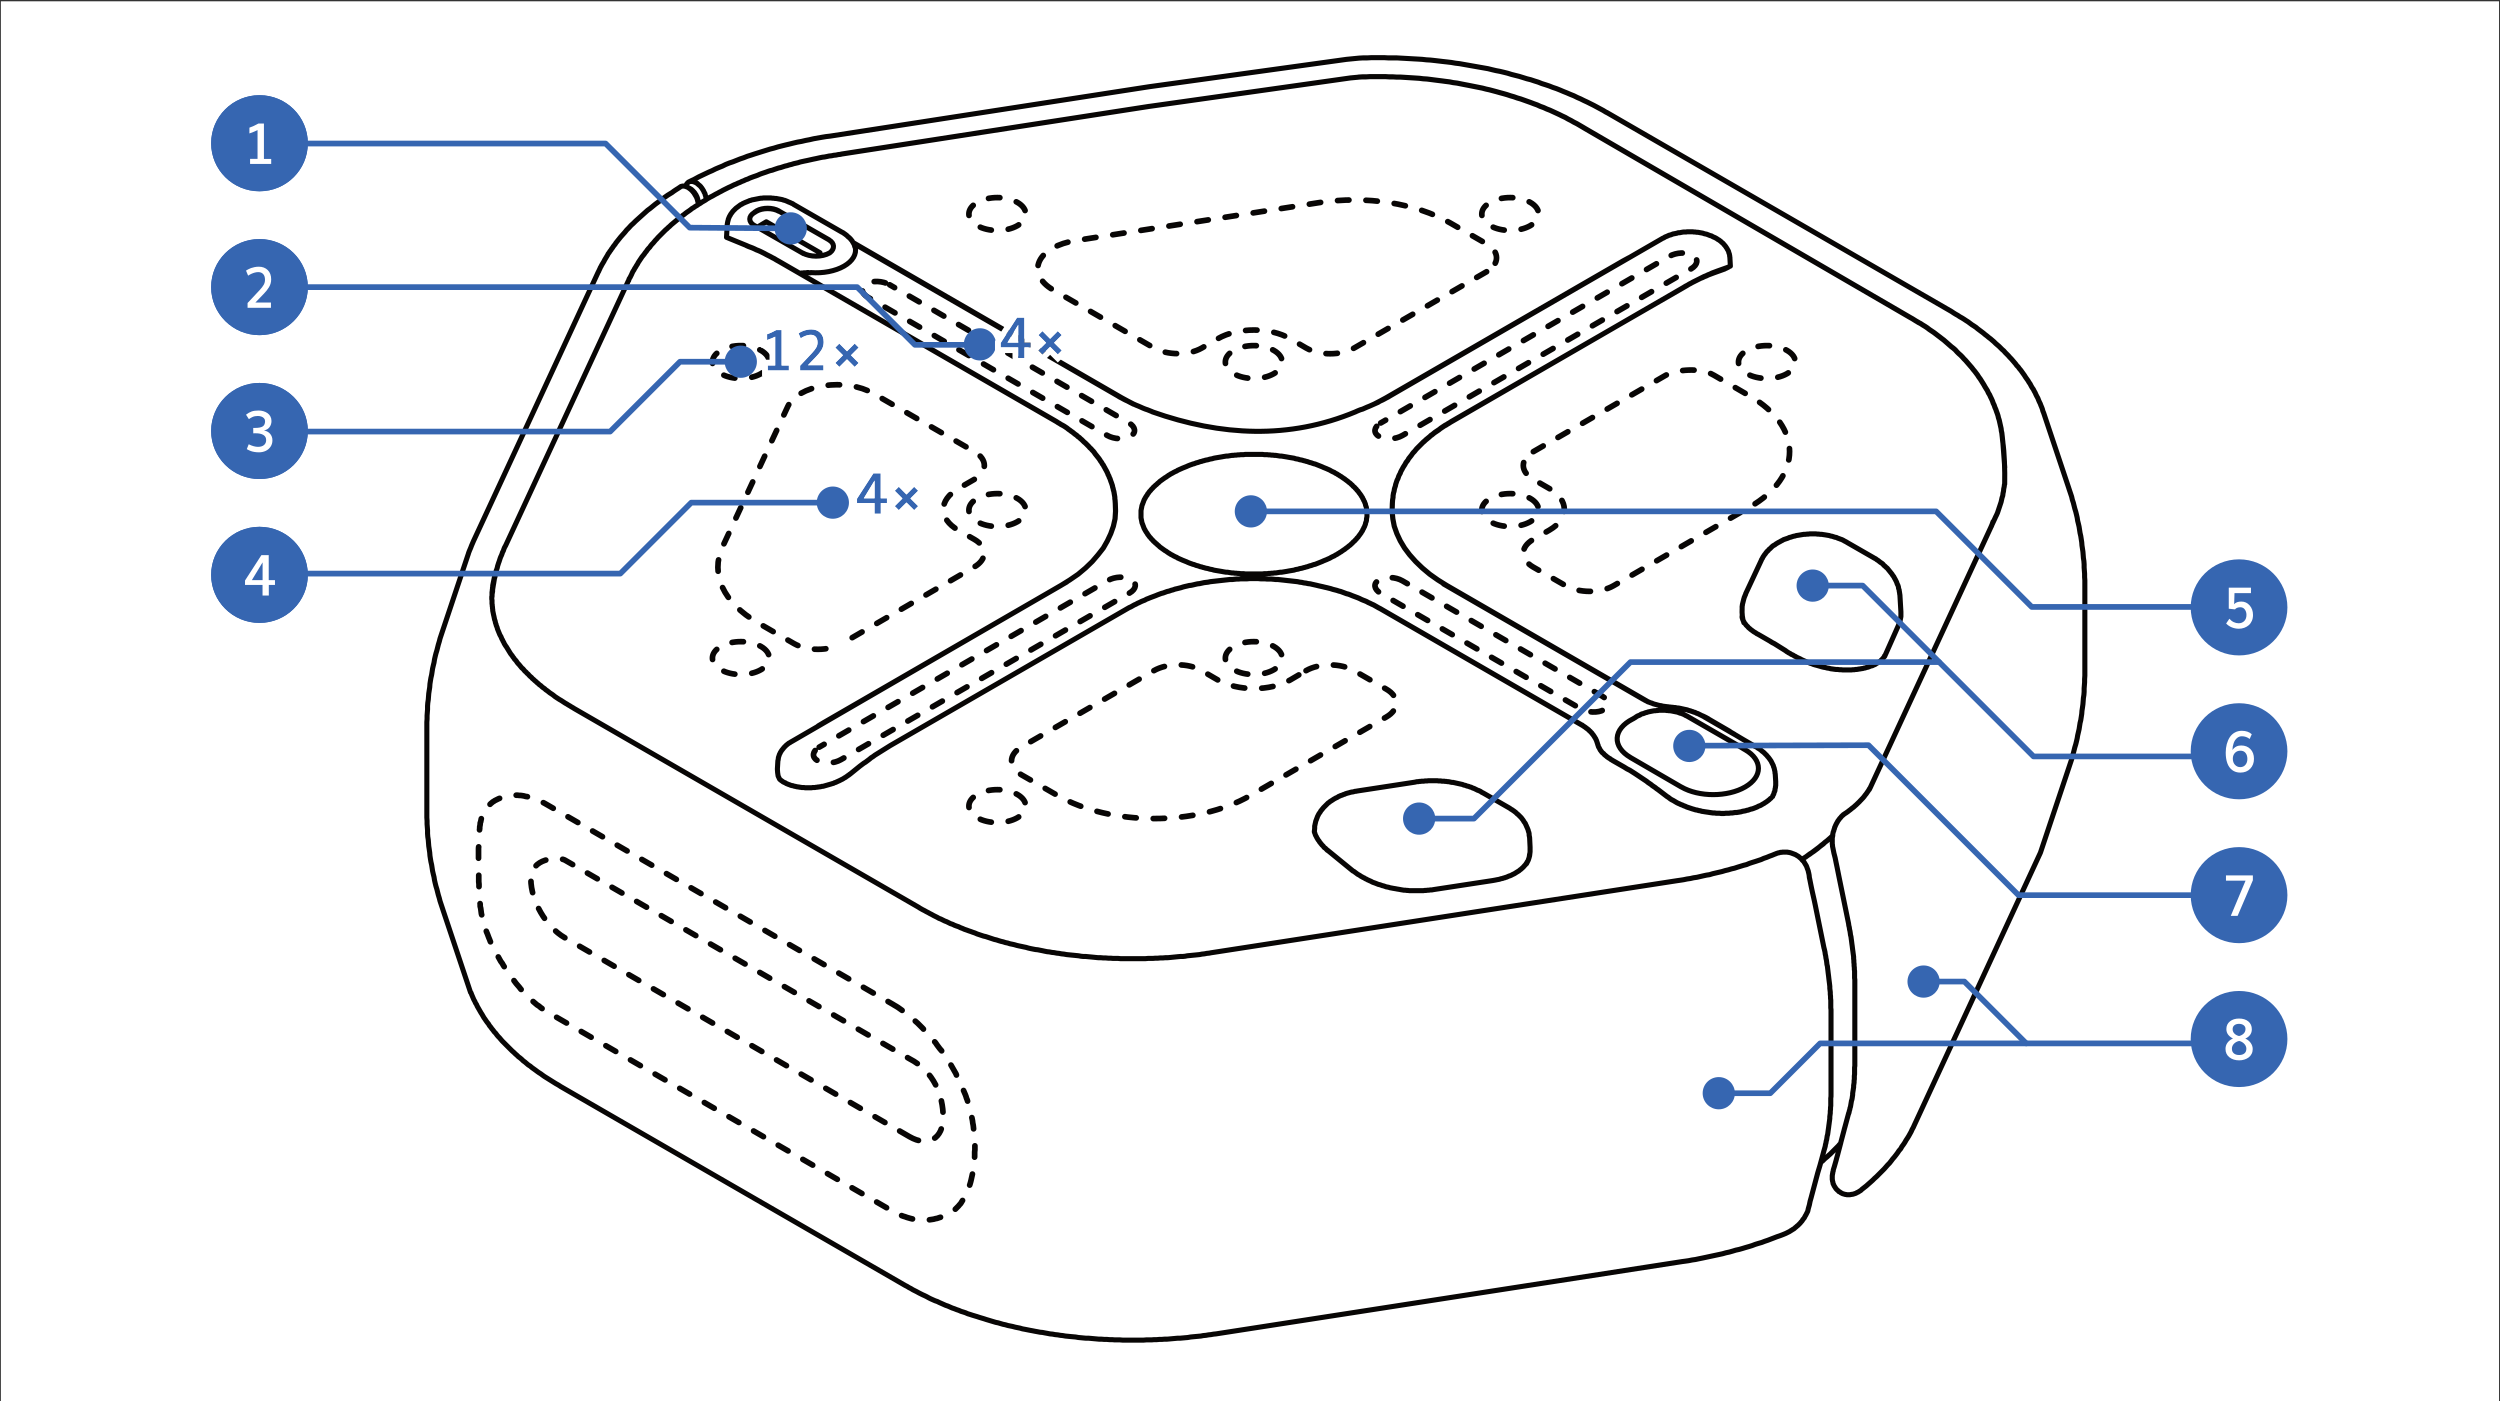 <?xml version="1.0" encoding="UTF-8" standalone="no"?><!DOCTYPE svg PUBLIC "-//W3C//DTD SVG 1.1//EN" "http://www.w3.org/Graphics/SVG/1.1/DTD/svg11.dtd"><svg width="100%" height="100%" viewBox="0 0 1832 1027" version="1.1" xmlns="http://www.w3.org/2000/svg" xmlns:xlink="http://www.w3.org/1999/xlink" xml:space="preserve" xmlns:serif="http://www.serif.com/" style="fill-rule:evenodd;clip-rule:evenodd;stroke-linecap:round;stroke-linejoin:round;stroke-miterlimit:10;"><rect x="0" y="0" width="1832" height="1027" fill="#333333" stroke="none"/><rect id="Top-Features" serif:id="Top Features" x="0.646" y="0.953" width="1830.65" height="1026.04" style="fill:#fff;"/><g id="Top"><path id="Outline" d="M1196.32,526.954c-6.884,3.512 -10.959,8.521 -11.25,13.846c-0.3,5.316 3.208,10.47 9.683,14.237m37.267,21.625c12.937,7.517 33.916,7.517 46.858,0c12.938,-7.521 12.938,-19.712 0,-27.229m-84.162,5.612l37.262,21.625m-113.371,56.267l1.404,-2.817l0.88,-2.987l0.354,-2.988l-0,-3.166m-551.579,-57.492l0.175,2.633l0.354,2.467l1.054,2.283m705.379,-124.629c-0.187,2.904 0.154,7.279 1.288,10.113m23.32,116.629l0,2.812l-0.175,0.53l0,0.7l-0.179,0.704l-0.175,0.7l0,0.708l-0.175,0.7l-0.35,0.529l-0.175,0.704l-0.179,0.7l-0.346,0.709l-0.354,0.525l-0.179,0.7m-690.592,-398.692c3.421,-2.712 3.292,-6.812 -0.812,-9.204m-13.367,23.929c8.942,0.696 17.938,-1.05 24.321,-4.712c6.379,-3.671 9.417,-8.838 8.208,-13.98m754.321,300.038l0.158,-0.325l10.071,-22.646l1.104,-3.096l0.63,-3.258l-0,-3.258m-804.855,-263.146c5.455,3.125 14.305,3.125 19.763,-0m-13.8,14.533l-1.054,0l-0.529,-0.175l-1.055,0l-0.529,0.175l-1.933,0l-0.525,0.179l-1.408,0l-0.525,0.175l-0.355,0m39.725,-21.1l0.175,0.354l0,0.175l0.18,0.175l-0,0.525l0.175,0.18l-0,0.345l0.175,0.18m-55.93,-26.55c-4.495,-2.575 -11.783,-2.575 -16.279,-0m16.138,-0l37.087,21.275m228.509,200.962l-0,2.642l0.17,0.879l0.18,0.875l0.175,0.879l0.175,1.054l0.179,0.354l0.171,0.525l0.179,0.355l0.175,0.525l0.175,0.529l0.179,0.354l0.175,0.525l0.171,0.529l0.179,0.35l0.175,0.529l0.354,0.35l0.171,0.529l0.354,0.525l0.175,0.355l0.35,0.529l0.354,0.525l0.354,0.354l0.175,0.525l0.35,0.529l0.35,0.35l0.35,0.529l0.355,0.525l0.529,0.529l0.35,0.355l0.35,0.525l0.529,0.525l0.35,0.354l0.525,0.529l0.354,0.525l0.525,0.354l0.529,0.525l0.525,0.529l0.534,0.346l0.525,0.533l0.529,0.525l0.525,0.35l0.529,0.534l0.525,0.525l0.529,0.346l0.704,0.529l0.525,0.354l0.704,0.525l0.525,0.354l0.705,0.525l0.7,0.354l0.708,0.525l0.525,0.354l0.7,0.53l0.708,0.35l0.7,0.529l0.704,0.346l0.705,0.354l0.879,0.529l0.7,0.35l0.704,0.354l0.879,0.346l0.704,0.533l0.879,0.35l0.705,0.35l0.875,0.354l0.704,0.35l0.879,0.35l0.883,0.355l0.875,0.354l0.879,0.346l0.705,0.354l0.879,0.354l0.875,0.35l1.058,0.35l0.875,0.354l0.879,0.171l1.759,0.708l0.883,0.175l1.05,0.35l0.883,0.354l1.05,0.175l0.884,0.35l0.879,0.175l1.054,0.355l1.05,0.175l0.879,0.179l1.054,0.346l0.884,0.179l1.05,0.175l1.054,0.354l0.879,0.171l1.054,0.179l1.058,0.175l1.055,0.175l1.054,0.179l1.054,0.171l0.879,0.179l1.054,0.175l1.059,0.175l1.054,0l1.054,0.179l1.054,0.175l1.05,0.171l1.058,0l1.055,0.179l1.054,0l1.054,0.175l1.054,0l1.233,0.175l2.109,0l1.058,0.179l12.825,0l1.233,-0.179l2.109,0l1.058,-0.175l1.054,0l1.05,-0.175l1.054,0l1.055,-0.179l1.058,0l3.162,-0.525l1.059,0l4.212,-0.7l0.879,-0.179l4.221,-0.7l0.879,-0.354l2.109,-0.354l0.879,-0.346l1.054,-0.179l0.879,-0.175l1.054,-0.355l0.88,-0.175l1.054,-0.35l0.879,-0.175l0.879,-0.354l1.054,-0.35l0.879,-0.175l0.88,-0.354l1.054,-0.354l0.879,-0.171l5.275,-2.108l0.704,-0.354l2.633,-1.055l0.709,-0.354l0.875,-0.35l0.704,-0.35l0.879,-0.533l1.408,-0.7l0.875,-0.35l0.705,-0.529l1.408,-0.7l0.7,-0.529l0.704,-0.35l0.7,-0.53l0.708,-0.354l0.7,-0.525l0.525,-0.354l0.709,-0.525l0.7,-0.354l0.525,-0.525l0.529,-0.354l0.704,-0.529l0.529,-0.346l0.525,-0.525l0.704,-0.534l0.53,-0.35l1.054,-1.058l0.525,-0.346l0.354,-0.529l0.525,-0.525l0.529,-0.354l0.525,-0.525l0.354,-0.529l0.525,-0.354l0.7,-1.05l0.529,-0.355l1.059,-1.583l0.346,-0.35l0.708,-1.054l0.35,-0.354l0.175,-0.525l0.354,-0.529l0.346,-0.355l0.354,-1.054l0.354,-0.35l0.35,-1.054l0.35,-0.354l0.354,-1.054l0.175,-0.354l0.175,-0.525l0.175,-0.355l0,-0.525l0.18,-0.529l0.345,-0.879l0.18,-0.879l-0,-0.875l0.35,-1.758l-0,-1.763m-165.575,0l-0,-2.633l0.525,-2.642l0.175,-1.054l0.179,-0.35l0.171,-0.529l0.179,-0.35l0.35,-1.054l0.179,-0.355l0.346,-1.054l0.179,-0.35l0.175,-0.529l0.354,-0.35l0.171,-0.525l0.354,-0.533l0.175,-0.346l0.704,-1.054l0.354,-0.354l0.175,-0.53l0.35,-0.525l0.35,-0.354l0.705,-1.054l0.879,-0.879l0.35,-0.525l1.404,-1.408l0.354,-0.525l0.525,-0.355l1.054,-1.054l0.534,-0.354l1.054,-1.054l0.525,-0.35l1.054,-1.054l0.529,-0.354l0.704,-0.53l0.525,-0.35l0.704,-0.529l0.525,-0.35l0.705,-0.529l0.7,-0.346l0.708,-0.533l0.525,-0.346l0.7,-0.529l0.708,-0.354l0.7,-0.525l1.409,-0.704l0.879,-0.53l1.404,-0.7l0.879,-0.354l0.704,-0.525l0.879,-0.354l0.705,-0.354l0.875,-0.346l0.704,-0.354l3.516,-1.408l0.705,-0.35l1.754,-0.705l1.058,-0.35l0.875,-0.354l0.879,-0.175l1.759,-0.7l0.883,-0.179l1.05,-0.354l0.883,-0.346l1.05,-0.179l0.884,-0.35l0.879,-0.179l1.054,-0.35l1.05,-0.175l0.879,-0.175l1.054,-0.354l0.884,-0.171l1.05,-0.179l1.054,-0.35l0.879,-0.18l5.275,-0.879l0.879,-0.175l2.113,-0.35l1.054,0l3.158,-0.529l1.058,0l1.055,-0.175l1.054,0l1.054,-0.179l1.054,-0l1.233,-0.171l2.109,0l1.058,-0.175l12.825,0l1.233,0.175l2.109,0l1.058,0.171l1.054,-0l1.05,0.179l1.054,0l1.055,0.175l1.058,0l1.054,0.175l1.054,0.179l1.054,0.175l1.059,0l2.108,0.35l1.05,0.175l1.054,0.179l0.879,0.175l1.055,0.175l1.058,0.175l1.054,0.175l1.054,0.18l0.879,0.35l1.055,0.179l1.054,0.171l0.879,0.354l1.054,0.175l0.879,0.175l1.054,0.35l0.88,0.179l1.054,0.35l0.879,0.179l0.879,0.346l1.054,0.354l0.879,0.179l0.88,0.35l1.054,0.35l0.879,0.175l0.879,0.354l0.883,0.35l0.88,0.355l0.875,0.35l0.879,0.35l0.879,0.354l0.704,0.354l0.875,0.346l1.758,0.708l0.709,0.346l0.875,0.354l0.704,0.354l0.879,0.525l0.7,0.354l0.708,0.35l0.875,0.35l0.705,0.53l1.408,0.704l0.7,0.525l0.704,0.354l0.7,0.529l0.708,0.346l0.7,0.533l0.525,0.346l0.709,0.529l0.7,0.35l0.525,0.529l0.529,0.35l0.704,0.53l0.529,0.354l0.525,0.525l0.704,0.529l0.53,0.35l0.525,0.529l0.529,0.525l0.525,0.354l0.354,0.525l0.525,0.529l0.529,0.355l0.525,0.525l0.354,0.529l0.525,0.35l0.354,0.529l0.346,0.525l0.529,0.354l0.355,0.525l0.35,0.529l0.354,0.525l0.346,0.354l0.354,0.525l0.354,0.53l0.35,0.354l0.175,0.525l0.354,0.529l0.346,0.346l0.179,0.533l0.175,0.525l0.354,0.35l0.171,0.529l0.179,0.529l0.35,0.35l0.179,0.525l0.175,0.534l0.175,0.346l0.175,0.529l0.175,0.35l0,0.529l0.18,0.525l0.345,0.879l0.18,0.883l-0,0.88l0.35,1.758l-0,1.754m-38.317,230.154l-0.175,1.934m-430.296,-444.305l-0.525,9.321m430.996,433.05l-0,-1.587l0.179,-0.7l0.171,-0.879l0.175,-0.7l0.179,-0.884l0.175,-0.704l0.35,-0.7l0.175,-0.708l0.354,-0.7l0.171,-0.704l1.063,-2.109l0.345,-0.525l0.53,-0.708l0.35,-0.525l0.354,-0.704l0.525,-0.525l0.354,-0.529l0.525,-0.525l0.354,-0.534l3.517,-3.512l1.05,-0.704l0.529,-0.525l0.704,-0.355l2.108,-1.404l0.705,-0.354l0.529,-0.354l0.525,-0.171l0.7,-0.354l1.054,-0.7l0.708,-0.183l0.525,-0.346l0.7,-0.179l0.534,-0.175l0.7,-0.35l0.525,-0.175l0.708,-0.18l0.525,-0.35l0.7,-0.175l0.529,-0.175l1.404,-0.354l0.529,-0.175l1.405,-0.35l0.529,0l1.404,-0.354l0.529,-0.175l0.704,0l0.7,-0.175l42.367,-6.504l0.704,-0.175l0.875,-0.179l0.879,-0l0.704,-0.175l0.875,-0l0.88,-0.175l1.587,-0l0.875,-0.179l1.583,-0l0.88,-0.171l6.504,-0l0.879,0.171l1.758,-0l0.7,0.179l1.759,-0l0.7,0.175l0.883,-0l0.879,0.175l0.704,-0l0.875,0.179l0.704,0.175l0.884,0.171l0.879,-0l0.7,0.179l0.879,0.175l0.7,0.179l0.879,0.175l0.709,0.175l0.875,0.175l0.704,0.175l0.879,0.175l0.7,0.179l0.708,0.354l0.879,0.171l0.7,0.175l0.7,0.354l0.88,0.175l0.708,0.18l0.7,0.345l0.879,0.18l0.704,0.354l0.7,0.346l0.709,0.179l2.108,1.054l0.7,0.354l0.704,0.175l0.7,0.35l0.708,0.35l0.7,0.533l0.705,0.346l0.7,0.354m33.75,32.525l0.354,7.209m-551.229,-63.471l-0.35,5.979m488.125,-135.558l146.416,84.566l0.529,0.18l0.35,0.35l0.53,0.179l0.525,0.346l0.529,0.179l0.525,0.354l0.533,0.175l0.525,0.175l0.7,0.35l0.529,0.175l0.525,0.179l0.704,0.175l0.53,0.35l0.7,0.175l0.529,0.179l0.704,0.175l0.7,0.175l0.533,0.179l0.7,0.171l0.7,0.175l0.709,0.179l0.525,0l1.408,0.35l0.7,0.18l0.704,-0l0.7,0.17l0.704,0l0.704,0.18l0.705,-0l0.7,0.175l0.879,-0l0.708,0.175l0.875,-0l0.879,0.179l0.879,-0l0.88,0.175l0.7,0.171l0.879,-0l0.879,0.179l0.883,0.175l0.7,0.179l0.879,0.175l0.705,0.171l0.879,0.179l0.875,0.175l0.708,0.175l0.879,0.354l0.7,0.171l0.704,0.179l0.875,0.354l0.709,0.175l0.7,0.35l0.879,0.175l1.408,0.709l0.704,0.17l0.7,0.355l1.409,0.7l0.704,0.354l0.7,0.354l0.708,0.346l0.525,0.354l17.046,9.85m35.333,37.8l-0.354,-5.804l-0.175,-0.704l0,-0.7l-0.175,-0.88l-0.175,-0.708l-0.175,-0.879l-0.175,-0.7l-0.354,-0.7l-0.171,-0.883l-0.354,-0.705l-0.354,-0.7l-0.35,-0.708l-0.35,-0.7l-0.354,-0.704l-0.525,-0.704l-0.354,-0.525l-0.525,-0.704l-0.53,-0.705l-0.525,-0.525l-0.525,-0.708l-1.062,-1.054l-0.7,-0.7l-0.525,-0.529l-0.708,-0.529l-0.7,-0.525l-0.525,-0.53l-0.709,-0.525l-0.7,-0.529l-0.704,-0.35l-0.7,-0.529l-0.708,-0.525l-0.875,-0.354l-8.788,-5.096l-5.629,-3.342l-2.808,-1.583l-2.992,-1.754m-159.775,56.962l-18.987,-10.9m-517.125,-23.737l0.179,-0.529l-0,-0.525l0.175,-0.529l-0,-0.7l0.879,-2.642l0.35,-0.525l0.175,-0.525l0.35,-0.529l0.179,-0.354l0.704,-1.05l0.35,-0.355l0.35,-0.529l0.354,-0.35l0.35,-0.529l1.934,-1.933l0.529,-0.354l0.35,-0.346l0.525,-0.354l0.354,-0.35l0.525,-0.175l1.054,-0.709l0.354,-0.175l201.705,-116.966m324.387,165.67l0.525,0.355l0.708,0.525l0.7,0.35l0.7,0.525l0.534,0.354l0.7,0.529l0.704,0.525l0.529,0.533l0.525,0.525l0.7,0.525l0.529,0.529l0.525,0.53l0.704,0.7l0.53,0.529l0.525,0.704l0.529,0.7l0.525,0.704l0.354,0.7l0.525,0.708l0.529,0.7l0.35,0.88l0.354,0.708l0.35,0.879l0.35,0.7l0.709,1.758l0.17,0.88l0.355,0.879l0.175,1.058l-0,0.875l0.35,1.758m-495.505,-435.508l193.7,111.825l1.409,0.879l1.404,0.7l1.587,0.879l1.4,0.709l1.584,0.7l1.583,0.879l1.404,0.7l1.584,0.708l1.583,0.7l1.754,0.704l1.588,0.7l1.579,0.709l1.758,0.7l1.583,0.525l1.759,0.708l1.754,0.7m149.054,0l1.583,-0.7l1.759,-0.708l1.758,-0.525l3.163,-1.409l1.758,-0.7l6.325,-2.812l1.408,-0.879l1.588,-0.7l1.404,-0.709l1.583,-0.879l1.404,-0.7l1.405,-0.879l199.858,-115.517m-592.538,4.571l-0.35,-0.704l-0.35,-0.7l-0.529,-0.708l-0.35,-0.7l-0.529,-0.529l-0.525,-0.705l-0.529,-0.525l-0.525,-0.529l-0.704,-0.525l-1.054,-1.054l-0.705,-0.529l-0.704,-0.525l-0.525,-0.354l-0.704,-0.525l-0.704,-0.354m650.542,18.637l-0,-0.354l-0.175,-0.525l-0,-0.879l-0.18,-0.35l0,-0.529l-0.175,-0.35l-0.175,-0.53l-0.179,-0.35l0,-0.354l-0.171,-0.529l-0.179,-0.35l-0.175,-0.35l-0.354,-0.525l-0.171,-0.354l-0.175,-0.354l-0.179,-0.35l-0.354,-0.35l-0.175,-0.354l-0.171,-0.35l-0.354,-0.355l-0.175,-0.35l-0.704,-0.704l-0.529,-0.7l-0.525,-0.529l-0.705,-0.525l-0.704,-0.708l-0.7,-0.525l-0.704,-0.529l-0.7,-0.35l-0.708,-0.53l-0.879,-0.525l-0.7,-0.354l-0.88,-0.35l-0.704,-0.35l-0.875,-0.529l-0.883,-0.179l-2.638,-1.05l-0.879,-0.175l-0.875,-0.179l-0.879,-0.35l-0.879,-0.179l-1.054,-0.171l-0.879,-0.179l-1.055,-0.175l-0.879,-0l-0.879,-0.175l-1.054,-0l-0.879,-0.18l-4.042,0l-0.879,0.18l-1.933,-0l-1.059,0.175l-0.875,0.175l-0.879,0.179l-1.054,-0l-0.879,0.35l-1.759,0.35l-1.054,0.179l-0.879,0.346l-0.883,0.354l-0.879,0.175l-0.88,0.35l-0.7,0.354l-0.879,0.354l-0.879,0.35l-0.704,0.529l-0.875,0.35m58.179,271.113l0,-1.404l0.175,-0.704l0,-0.525l1.054,-4.221l0.179,-0.525l0.175,-0.704l0.35,-0.705l0.175,-0.529l0.355,-0.704l0.17,-0.7l11.43,-24.442l0.175,-0.525l0.704,-1.054l0.171,-0.533l1.408,-2.104l0.354,-0.354l0.704,-1.055l0.35,-0.354l0.35,-0.525l0.529,-0.35l0.35,-0.35l0.355,-0.529l0.35,-0.354l0.525,-0.35l1.583,-1.583l0.883,-0.705l1.05,-0.529l0.884,-0.7l1.754,-1.054l1.05,-0.525l0.883,-0.533l1.058,-0.525l0.875,-0.529l3.163,-1.055l1.054,-0.525l0.879,-0.175l2.109,-0.704l1.058,-0.175l1.054,-0.354l1.229,-0.175l4.217,-0.704l1.054,-0l1.233,-0.175l1.055,-0l1.054,-0.179l4.396,-0l1.229,0.179l1.054,-0l1.058,0.175l1.054,-0l1.055,0.179l1.229,0.175l1.054,0.171l1.054,0.179l1.054,0.175l1.054,0.354l1.059,0.175l1.054,0.35l1.054,0.354l1.054,0.175l1.05,0.525l1.059,0.355l0.883,0.35l1.05,0.35l1.054,0.529l0.879,0.525l1.054,0.533l0.88,0.525m38.67,39.029l0.705,11.959m-125.325,-259.688l0.35,6.154m124.27,241.575l0,-0.525l-0.175,-0.529l0,-0.7l-0.175,-0.525l0,-0.533l-0.175,-0.525l0,-0.704l-0.179,-0.525l-0.175,-0.53l-0.171,-0.525l0,-0.533l-0.179,-0.7l-0.175,-0.525l-0.179,-0.529l-0.35,-0.529l-0.179,-0.525l-0.346,-1.059l-0.525,-1.054l-0.533,-1.054l-0.525,-0.879l-0.529,-1.054l-0.7,-0.879l-0.525,-0.88l-0.709,-0.883l-0.7,-0.875l-2.112,-2.637l-0.879,-0.7l-0.7,-0.709l-0.884,-0.7l-0.7,-0.879l-0.879,-0.708l-0.879,-0.525l-0.879,-0.7l-0.879,-0.709l-0.88,-0.525l-0.875,-0.7l-1.058,-0.529l-0.875,-0.533l-18.987,-10.896m-736.492,-227.337l-35.504,-20.396l-0.704,-0.529l-0.88,-0.346l-0.704,-0.354l-0.879,-0.355l-0.879,-0.35l-0.7,-0.35l-0.879,-0.354l-0.879,-0.35l-0.88,-0.175l-0.879,-0.354l-1.758,-0.35l-1.054,-0.175l-0.879,-0.175l-0.88,-0.179l-0.879,-0l-1.054,-0.175l-0.879,-0l-0.879,-0.179l-5.8,-0l-0.879,0.179l-0.88,-0l-1.054,0.175l-0.879,0.179l-3.517,0.7l-1.054,0.175l-0.879,0.354l-0.879,0.179l-0.7,0.346l-1.758,0.709l-0.88,0.345l-0.704,0.355l-0.879,0.354l-0.704,0.525l-0.879,0.354l-0.7,0.525l-0.704,0.529l-0.705,0.525l-0.7,0.525l-0.704,0.529l-0.704,0.704l-0.525,0.53l-0.704,0.7l-0.354,0.354l-0.175,0.35l-0.35,0.354l-0.175,0.35l-0.354,0.354l-0.175,0.35l-0.35,0.35l-0.18,0.529l-0.175,0.35l-0.35,0.354l-0.175,0.525l-0.175,0.355l-0.179,0.354l-0.175,0.525l-0.175,0.346l-0.175,0.533l0,0.529l-0.175,0.346l-0.179,0.533l0,0.346l-0.175,0.529l0,0.525l-0.175,0.534l0,0.345m787.467,465.05l1.583,-0.879l1.408,-0.883l1.405,-1.054l1.404,-0.879l7.033,-5.275l1.404,-1.225l1.409,-1.055l1.404,-1.233l1.408,-1.054l2.813,-2.463l1.225,-1.233m26.9,-33.758l0.7,-1.4m-766.725,-47.825l173.662,-100.396l6.504,-4.046l6.154,-4.217l5.45,-4.57l4.917,-4.746l4.221,-4.929l3.867,-4.921l2.987,-5.275l2.467,-5.271l1.929,-5.45l1.229,-5.454l0.354,-5.629l-0.175,-5.446m-213.521,160.312c-1.42,0.817 -2.841,1.671 -4.258,2.559m222.525,-240.409l-196.867,-113.754m390.396,113.754l173.834,-100.391m-367.363,100.391l4.217,2.288l4.396,2.283m176.304,0l4.391,-2.283l4.221,-2.288m173.834,-100.391l4.22,-2.288m-34.141,342.513l-0,-0.009m-139.171,-162.287l-0.175,5.446l0.525,5.629l1.054,5.454l1.933,5.45l2.467,5.271l3.158,5.275l3.696,4.921l4.392,4.929l4.921,4.746l5.45,4.57l5.975,4.217l6.504,4.046m191.596,97.758l14.237,8.263m-14.229,-8.346c-1.296,-0.746 -2.662,-1.45 -4.104,-2.108m-187.5,-95.567l146.946,84.921l0.533,0.354m58.354,20.746l1.229,0.704l1.234,0.879l1.225,0.7l1.233,0.708m99.488,39.209l88.766,-191.646m0.071,-0.017c0.413,-1.116 0.808,-2.237 1.192,-3.358m-830.388,179.192l-7.383,5.979m643.333,-371.509l-7.383,2.634m-441.546,167.912l0.179,2.638m-284.929,-195.163l14.588,5.979l1.583,0.705l1.404,0.525l1.408,0.529l1.58,0.7l1.408,0.704l1.404,0.529l1.583,0.7l1.409,0.708l1.404,0.7l1.583,0.88l1.404,0.704l1.409,0.704l1.579,0.879l1.408,0.704l1.404,0.875l1.584,0.879l203.721,117.625l1.054,0.709l1.233,0.7l1.054,0.704l1.054,0.529l1.23,0.7l2.108,1.408l1.054,0.88l1.054,0.704l0.879,0.7l1.059,0.704l1.054,0.879l0.879,0.704l1.054,0.7l0.879,0.884l1.055,0.704l0.879,0.875l0.875,0.704l1.762,1.762l0.879,0.7l0.875,0.88l0.88,0.879l0.879,0.883l0.704,0.875l0.875,0.704l0.708,0.879l0.879,0.88l0.7,0.875l0.705,1.058l0.704,0.875l0.704,0.883l0.7,0.879l0.704,0.88l0.704,1.054l0.525,0.879l0.704,0.879l0.53,1.054l0.7,0.879l0.525,1.055l0.529,0.883l0.529,1.05l0.529,0.883l0.525,1.054l0.529,1.055l0.354,1.058l0.525,0.871l0.35,1.062l0.53,1.054l0.345,1.05l0.355,1.055l0.354,0.883l0.346,1.054l0.354,1.054l0.179,1.059l0.346,1.054l0.179,1.05l0.35,1.054l0.179,1.062l0.175,1.05l0.179,1.055l0.171,1.054l0,1.054l0.175,1.058m-245.729,204.659l0.175,0.17l0.35,0.175l0.175,0.18l0.354,0.354l0.35,0.175l0.179,0.171l0.35,0.179l0.35,0.35l0.354,0.179l0.35,0.175l0.35,0.171l0.53,0.179l0.35,0.175l0.354,0.354l0.525,0.175l0.354,0.175l0.525,0.175l0.35,0.175l0.529,0.179l0.529,0.175l0.35,0.179l0.525,0.171l0.529,0.175l0.53,0l0.525,0.179l0.529,0.175l0.525,0.175l0.529,0l0.525,0.18l0.529,0.17l0.529,0l0.7,0.175l0.529,0l0.525,0.18l0.53,-0l0.704,0.175l1.758,-0l0.7,0.179l4.921,-0l0.704,-0.179l1.758,-0l0.705,-0.175l0.704,-0l0.525,-0.18l0.704,0l0.704,-0.175l0.525,0l0.704,-0.17l0.525,-0.18l0.704,0l0.705,-0.175l0.529,-0.175l0.7,-0.179l0.529,-0.175l0.704,-0.171l0.525,-0.179l0.704,-0.175l0.529,-0.179l0.7,-0.175l1.055,-0.35l0.704,-0.175l0.529,-0.175l0.525,-0.354l0.704,-0.179l0.525,-0.171l0.529,-0.354l0.529,-0.175l0.7,-0.354l0.53,-0.171l0.525,-0.354l0.529,-0.175l0.529,-0.355l0.525,-0.17l0.529,-0.355l0.35,-0.175l1.054,-0.704l0.529,-0.175l0.35,-0.354l1.055,-0.7l0.354,-0.354l0.525,-0.179l0.704,-0.7m-161.888,-361.838l0.35,-1.233l0.705,-1.054l1.054,-2.109l0.529,-1.233l0.525,-1.054l0.704,-1.054l0.525,-1.054l0.704,-1.059l0.704,-1.229l0.705,-1.054l0.525,-1.058l2.812,-4.213l0.879,-1.058l0.704,-0.879l0.705,-1.059l0.879,-1.054l0.7,-1.054l0.879,-1.05l0.879,-0.883l0.704,-1.055l0.879,-1.058l0.88,-0.875l1.754,-2.112l0.883,-0.88l0.875,-1.054l5.625,-5.625l1.058,-0.879l0.875,-0.879l1.055,-0.879l1.058,-1.054l6.325,-5.271l1.058,-0.709l1.054,-0.879l1.23,-0.879l1.054,-0.875l1.229,-0.883l1.054,-0.704l1.233,-0.88l1.055,-0.875l1.229,-0.708l1.229,-0.879l1.233,-0.7l1.229,-0.879l1.23,-0.7l1.233,-0.879l2.458,-1.409l1.234,-0.879l2.458,-1.408l1.408,-0.7l2.459,-1.409l1.408,-0.704l1.229,-0.7l1.404,-0.708l1.234,-0.7l4.216,-2.113l1.229,-0.529l2.817,-1.404l1.404,-0.529l1.404,-0.7l1.409,-0.525l1.404,-0.708l1.408,-0.525l1.404,-0.705l1.584,-0.529l1.408,-0.7l2.813,-1.054l1.579,-0.529l1.408,-0.525l1.579,-0.708l1.409,-0.525l3.162,-1.055l1.408,-0.529l1.58,-0.525l1.583,-0.354l1.408,-0.525l3.163,-1.058l1.579,-0.35l3.167,-1.054l1.583,-0.355l1.579,-0.525l1.583,-0.354l1.584,-0.525l3.162,-0.708l1.579,-0.525l3.167,-0.7l1.758,-0.354l4.746,-1.054l1.759,-0.355l3.162,-0.7l1.758,-0.354l1.584,-0.171l1.754,-0.354l1.583,-0.354l1.759,-0.175l1.583,-0.35l1.754,-0.175l1.583,-0.354l1.759,-0.171m14.062,448.338l2.813,-2.109l1.404,-0.879l2.812,-2.108l1.234,-1.054l1.404,-0.88l1.404,-1.054l11.25,-7.033l172.613,-99.692m-208.996,-333.529l0.35,-0.179l225.871,-34.988m-471.78,321.925l90,-194.108l0.175,-0.171m-100.262,232.429l0.192,-1.204l-0,-1.208l0.191,-1.204l0.192,-1.009l-0,-1.204l0.575,-3.612l0.192,-1.009l0.579,-3.616l0.383,-1.2l0.192,-1.009l0.191,-1.204l0.384,-1.208l0.191,-1l0.767,-2.413l0.192,-1.004l0.766,-2.412l0.384,-1.004l0.771,-2.413l0.383,-1.004l0.575,-1.204l0.383,-1.004l0.384,-1.205l0.575,-1.004l0.383,-1.204l0.387,-1.004m455.43,45.183l2.458,-1.408l1.233,-0.529l2.463,-1.404l1.225,-0.53l1.233,-0.7l1.229,-0.525l1.404,-0.708l1.234,-0.525l1.408,-0.529l1.225,-0.704l1.408,-0.529l1.234,-0.525l4.216,-1.584l1.23,-0.525l2.812,-1.054l1.408,-0.354l2.813,-1.054l1.579,-0.35l1.404,-0.529l1.409,-0.35l1.408,-0.53l1.583,-0.354l2.809,-0.7l1.583,-0.525l1.408,-0.354l1.579,-0.354l1.409,-0.35l1.579,-0.175l1.587,-0.354l1.4,-0.35l1.588,-0.35l1.579,-0.175l3.167,-0.704l1.404,-0.175l1.579,-0.18l1.583,-0.35l14.238,-1.583l1.758,0l3.163,-0.35l1.583,0l1.583,-0.179l4.746,-0l1.759,-0.171l6.329,0l1.758,0.171l3.158,-0l1.584,0.179l3.162,0l1.763,0.175l1.579,0.175l1.579,0l1.588,0.179l1.579,0.171l1.579,0.175l1.587,0.179l3.159,0.35l1.587,0.179l1.579,0.175l1.584,0.175l1.579,0.35l1.583,0.18l1.409,0.345l1.579,0.18l1.579,0.354l1.587,0.175l1.409,0.35l1.579,0.35l1.579,0.354l1.408,0.354l1.58,0.35l1.583,0.35l1.408,0.35l1.579,0.354l1.409,0.354l1.408,0.346l1.579,0.529l1.404,0.355l1.409,0.35l1.579,0.529l1.408,0.35l1.404,0.529l1.409,0.525l1.404,0.529l1.408,0.35l1.409,0.529l1.229,0.525l1.408,0.529l1.404,0.525l1.404,0.53l1.234,0.525l1.404,0.708l1.233,0.525l1.404,0.529l1.23,0.525l1.233,0.708l1.229,0.525l1.404,0.7l1.234,0.53l1.225,0.704l1.233,0.7l1.229,0.708l1.058,0.525l1.23,0.704m169.095,110.592l-0.529,-0.354l-0.7,-0.35l-0.533,-0.529l-0.7,-0.35l-0.525,-0.35l-0.529,-0.355l-0.525,-0.35l-0.529,-0.529l-0.53,-0.354l-0.35,-0.346l-0.525,-0.354l-0.354,-0.525l-0.35,-0.354l-0.529,-0.354l-0.354,-0.35l-0.346,-0.35l-0.179,-0.354l-0.354,-0.35l-0.175,-0.35l-0.35,-0.35l-0.35,-0.709l-0.179,-0.35l-0.171,-0.35l-0.175,-0.354l-0.179,-0.175l-0.175,-0.35l-0.18,-0.354l0,-0.175l-0.175,-0.35l0,-0.354m27.071,20.75l2.109,1.404l2.112,1.408l2.108,1.409l1.055,0.7l1.054,0.704l1.058,0.875l1.054,0.708l1.05,0.7l1.054,0.879l1.055,0.709l1.058,0.7l1.054,0.879l1.054,0.7m-44.116,-32.7l-0.18,-0.7l-0.35,-1.059l-0.179,-0.529l-0.175,-0.525l-0.175,-0.529l-0.35,-0.7l-0.179,-0.525l-0.346,-0.533l-0.354,-0.529l-0.175,-0.346l-0.35,-0.534l-0.354,-0.525l-0.354,-0.529l-0.346,-0.346l-0.354,-0.533l-0.354,-0.525l-0.525,-0.35l-0.355,-0.529l-0.345,-0.35l-0.534,-0.354l-0.346,-0.525l-0.529,-0.354l-0.354,-0.35l-0.525,-0.35l-0.525,-0.355l-0.354,-0.35l-0.529,-0.354l-1.05,-0.7l-0.529,-0.354l-0.534,-0.35l-146.766,-84.746m-17.05,-390.146l2.808,-0.175l2.812,0l2.817,-0.179l11.25,0l2.813,0.179l2.812,0l2.633,0.175l2.817,0l2.813,0.171l2.812,0.179l2.813,0.175l2.812,0.18l2.633,0.175l2.813,0.35l2.812,0.175l2.813,0.354l2.637,0.346l5.625,0.708l2.634,0.354l2.812,0.346l2.638,0.533l2.812,0.346l2.638,0.529l2.637,0.525l2.813,0.534l2.633,0.525l2.642,0.529l2.633,0.525l2.638,0.529l2.633,0.7l2.462,0.529l2.638,0.704l2.633,0.704l2.467,0.7l2.633,0.705l2.463,0.704l2.637,0.879l2.459,0.7l2.462,0.883l2.458,0.704l2.463,0.875l4.925,1.759l2.279,0.879l2.467,0.883l2.279,1.054l2.467,0.88l2.279,1.054l2.287,0.879l2.288,1.054l4.566,2.108l2.113,1.059l2.283,1.054l2.109,1.229l2.108,1.058l2.112,1.225l2.109,1.055l2.112,1.233l2.104,1.233m-790.1,308.392l0.875,-1.588m601.934,222.846l19.079,15.567l0.704,0.354l0.7,0.529l0.704,0.525l0.704,0.529l0.7,0.525l0.705,0.355l0.879,0.525l0.7,0.525l0.708,0.354l0.879,0.529l0.875,0.354l0.704,0.525l0.88,0.354l0.879,0.525l0.875,0.354l0.708,0.346l0.879,0.354l0.879,0.53l0.875,0.35l1.059,0.354l0.875,0.346l1.758,0.708l0.879,0.175l1.054,0.35l0.88,0.354l0.879,0.175l1.054,0.354l0.883,0.346l1.05,0.179l0.879,0.175l1.055,0.35l1.054,0.175l0.879,0.179l1.054,0.175l1.058,0.175l0.875,0.18l1.059,0.17l1.054,0.18l0.879,0.175l1.054,0.175l1.054,0.179l1.055,-0l1.058,0.175l0.875,-0l1.058,0.171l10.192,-0l1.054,-0.171l1.054,-0l1.059,-0.175l0.875,-0l1.058,-0.179l1.054,-0l0.879,-0.175l1.054,-0.175m147.121,-84.921l-1.933,-1.234l-1.933,-1.229l-2.109,-1.058l-1.933,-1.229l-8.613,-4.921m33.396,21.446l5.979,4.575m-127.437,62.066l-42.538,6.505m110.384,-557.705l238.354,138.546m67.846,91.075l1.404,18.817m-309.363,-249.492l1.759,1.054m59.591,489.134l0.7,0.525l0.88,0.529l0.879,0.704l0.7,0.529l0.883,0.525l1.054,0.529l0.879,0.525l0.88,0.53l0.879,0.525l1.054,0.525l0.879,0.354l1.054,0.529l1.054,0.35l1.05,0.529l1.059,0.354l1.054,0.525l1.054,0.354l1.054,0.346l1.054,0.354l1.059,0.355l1.229,0.35l1.05,0.35l1.233,0.179l1.054,0.346l1.234,0.179l1.054,0.354l1.233,0.175l1.05,0.175l1.229,0.179l1.234,0.171l1.054,0.175l1.233,0.179l1.225,0.175l1.234,0l1.054,0.179l2.458,0l1.054,0.175l2.467,0l1.054,-0.175l2.458,0l1.055,-0.179l1.233,0l2.104,-0.354l1.233,-0l3.163,-0.525l1.054,-0.35l2.113,-0.354l1.05,-0.354l1.054,-0.171l0.883,-0.354l1.05,-0.355l0.883,-0.17l1.05,-0.355l2.642,-1.054l0.879,-0.525m-194.933,54.504l2.417,-0.441l0.641,-0.146l1.613,-0.296l0.646,-0.142l0.804,-0.295l0.646,-0.146l0.808,-0.146l0.642,-0.296l0.804,-0.142l0.65,-0.295l0.641,-0.146l1.934,-0.879l0.65,-0.146l1.283,-0.584l0.483,-0.295l1.292,-0.588l0.967,-0.583l0.646,-0.438l1.933,-1.171l0.804,-0.733l0.483,-0.292l1.938,-1.754l0.321,-0.441l0.321,-0.296l0.325,-0.434l0.641,-0.591l0.163,-0.434l0.321,-0.295l0.162,-0.442l0.321,-0.288l0.158,-0.441l0.167,-0.296l0.325,-0.288l0.158,-0.441l0.159,-0.292l0.166,-0.442l0,-0.291l0.159,-0.296l0.158,-0.438l0.167,-0.291l-0,-0.292l0.158,-0.442l-0,-0.587l0.158,-0.438l0,-0.729m278.967,-393.475l1.579,0.875l1.404,0.884l1.409,0.879l1.579,0.879m-0.171,-0l1.754,0.879l1.583,1.054l1.755,1.054l1.587,1.055l1.579,1.233l1.579,1.054l1.588,1.054l1.404,1.059l1.583,1.229l1.405,1.05l1.579,1.233l1.408,1.054l1.408,1.234l1.405,1.229l1.408,1.233l1.404,1.233l1.408,1.05l1.405,1.23l1.229,1.408l1.233,1.233l1.404,1.225l1.229,1.234l1.234,1.408l1.233,1.229l1.05,1.233l1.229,1.405l1.059,1.233l1.229,1.408l1.054,1.4l1.058,1.234l1.054,1.408l1.05,1.404l0.88,1.408l1.054,1.409l0.879,1.404l0.883,1.408l0.875,1.409l0.879,1.579l0.88,1.408l0.879,1.404l0.7,1.584l0.879,1.404l0.708,1.583l0.7,1.404l0.704,1.588l0.53,1.579l0.7,1.408l0.525,1.579l0.704,1.588l0.529,1.583l0.525,1.404l0.529,1.58l0.35,1.583l0.529,1.587l0.354,1.58l0.35,1.579l0.35,1.587l0.355,1.579l0.17,1.584l0.355,1.583l0.175,1.583l0.179,1.58l0.171,1.758l0.179,1.583m-208.996,-125.187l-1.408,0.529l-1.405,0.525l-1.408,0.533l-1.408,0.7l-1.4,0.529l-1.404,0.705l-1.409,0.529l-1.408,0.7l-1.404,0.704l-1.409,0.704l-1.404,0.704l-1.408,0.7l-1.404,0.704l-1.409,0.875l-1.404,0.709l-1.408,0.879l-172.783,99.687m-42.892,57.496l-0.175,2.638m0.175,-2.638l0.354,-2.112l0,-1.054l0.35,-2.105l0.35,-1.062l0.354,-2.104l0.7,-2.113l0.179,-1.054l1.055,-3.162l0.529,-0.88l0.7,-2.116l0.525,-1.05l0.533,-0.879l0.346,-1.055l0.529,-1.054l0.529,-0.883l0.529,-1.05l0.525,-0.883l0.7,-1.055l0.53,-0.879l0.525,-1.054l1.408,-1.758l0.525,-1.054l2.112,-2.642l0.7,-1.05l0.709,-0.883l0.879,-0.875l1.404,-1.759l5.096,-5.1l0.879,-0.7l0.879,-0.883l0.879,-0.704l1.055,-0.875l0.879,-0.704l0.879,-0.884l1.054,-0.7l1.054,-0.879l0.879,-0.704l3.167,-2.108l1.054,-0.88l3.159,-2.108l1.062,-0.529l1.05,-0.704l1.229,-0.7l1.059,-0.709m213.212,142.563l0,0.967l0.142,0.408l0.146,0.279l-0,0.408l0.141,0.275l0.142,0.417l0.146,0.413l0.283,0.275l0.146,0.416l0.287,0.409l0.142,0.416l0.288,0.409l0.283,0.412l0.429,0.417l0.288,0.55l0.429,0.412l0.429,0.417l0.433,0.408l0.429,0.554l0.43,0.409l0.57,0.416l0.575,0.55l0.571,0.413l0.575,0.417l0.717,0.545l0.575,0.417l0.712,0.408l0.717,0.417l0.717,0.55l0.858,0.413m32.346,18.816l1.212,0.525l1.209,0.529l1.037,0.525l1.213,0.355l1.216,0.525l1.213,0.35l1.212,0.525l1.213,0.354l1.387,0.354l1.213,0.35l1.208,0.35l1.213,0.354l1.387,0.35l1.213,0.175l1.212,0.354l1.384,0.175l1.212,0.35l1.388,0.175l1.212,0.179l1.388,0.175l1.216,0l1.209,0.18l1.212,-0l1.388,0.175l6.058,-0l1.212,-0.175l1.213,-0l0.525,-0.18l1.212,0l0.517,-0.175l0.521,0l0.517,-0.179l0.695,0l0.521,-0.175l0.521,0l0.517,-0.171l0.521,0l1.041,-0.354l0.517,0l1.037,-0.354l0.35,-0.175l0.517,0l1.042,-0.35l0.346,-0.175l0.52,-0.179l0.342,-0.175l0.525,-0.175l0.346,-0l0.517,-0.175l1.041,-0.529l0.521,-0.175l0.692,-0.35l0.346,-0.354l1.041,-0.53l0.175,-0.17l0.688,-0.355l0.175,-0.175l0.691,-0.354l0.346,-0.35l0.35,-0.175l0.171,-0.354l0.346,-0.346l0.521,-0.354l0.171,-0.354l0.695,-0.7l0.175,-0.354l0.517,-0.525l0.175,-0.354l0,-0.35m-60.454,2.991l-0.708,-0.354l-0.88,-0.525l-0.875,-0.354l-0.704,-0.354l-0.879,-0.354l-0.7,-0.525l-0.883,-0.35l-0.704,-0.525l-0.7,-0.355l-0.88,-0.35l-0.7,-0.529l-1.408,-0.704l-0.704,-0.529l-0.7,-0.346l-0.529,-0.529l-1.404,-0.879l-2.817,-1.759l-1.404,-0.879l-1.409,-0.883l-1.404,-0.879l-1.408,-0.7l-1.404,-0.879l-9.142,-5.275m-91.579,62.066l1.758,-1.054l0.709,-0.529l0.87,-0.525l1.763,-0.708l0.704,-0.525l0.875,-0.355l0.879,-0.175l1.759,-0.704l0.883,-0.175l0.879,-0.35l3.513,-0.704l1.054,-0.179l0.879,-0l0.879,-0.171l0.879,0l0.875,-0.175l4.571,0l0.879,0.175l0.884,0l0.879,0.171l0.875,-0l1.058,0.179l0.875,0.175l0.879,0.179l2.638,0.525l0.879,0.35l0.875,0.354l0.879,0.18l0.883,0.345l0.88,0.355l0.7,0.354l0.879,0.525l0.879,0.354l0.879,0.525l37.267,21.45l4.116,2.542m-761,-402.888l0,-0.879l-0.175,-0.525l0,-0.883l-0.179,-0.346l-0.175,-0.534l-0.175,-0.345l0,-0.53l-0.175,-0.354l-0.175,-0.525l-0.354,-0.354l-0.175,-0.525l-0.175,-0.354l-0.175,-0.525l-0.354,-0.354l-0.175,-0.525l-0.35,-0.354l-0.175,-0.35l-0.354,-0.525l-0.35,-0.355l-0.175,-0.354l-0.354,-0.35l-0.7,-0.7l-0.355,-0.175l-0.35,-0.354l-0.354,-0.354l-0.35,-0.175l-0.175,-0.35l-0.35,-0.175l-0.354,-0.179l-0.35,-0.175l-0.354,-0.171l-0.35,-0.179l-0.175,-0l-0.354,-0.175l-0.35,-0.179l-0.35,-0l-0.175,-0.175l-2.288,-0l-0.175,0.175l-0.175,-0l-0.354,0.179l-0.175,0.175l-0.175,-0l-0.175,0.179l-0.175,0.171l-0.704,0.704l-0.175,0.35l-0.175,0.175l-0,0.179l-0.179,0.354l-0.175,0.175l-0,0.879m2.108,-3.341l1.758,-0.879l1.934,-0.884l3.516,-1.933l7.384,-3.513l2.458,-1.054l2.463,-1.233l2.462,-1.054l2.633,-1.054l2.463,-1.234l2.637,-1.054l2.634,-0.879l5.275,-2.108l2.637,-0.88l2.638,-1.058l2.812,-0.875l2.634,-0.879l11.25,-3.521l2.812,-0.7l2.813,-0.879l5.625,-1.408l2.987,-0.7l2.813,-0.705l2.991,-0.704l2.988,-0.525l2.987,-0.708l2.813,-0.525l2.987,-0.7l5.975,-1.063l3.167,-0.525l2.987,-0.345l233.955,-36.221m-0,-0l144.462,-20.034l9.8,-0.962m180.763,39.804l252.762,145.933l1.579,1.059l1.409,0.875l1.579,0.879l1.587,1.058l1.579,0.875l1.409,0.879l1.579,1.055l1.408,0.879l1.404,1.054l1.409,1.058l1.404,0.879l1.583,1.055l1.229,1.054l1.409,1.054l1.404,1.054l1.408,1.058l1.229,1.055l1.405,1.054l1.233,1.054l1.408,1.054l1.225,1.058l1.234,1.055l1.233,1.229l1.225,1.058l1.233,1.054l1.229,1.229l1.055,1.059l1.233,1.054l1.05,1.225l2.287,2.287l1.055,1.234l1.054,1.054l1.058,1.229l1.054,1.233l1.054,1.23l0.88,1.229l1.054,1.054l0.879,1.233l1.054,1.234l0.879,1.225l0.879,1.233l0.88,1.229l0.875,1.408l0.879,1.234l0.879,1.225l0.708,1.233l0.871,1.233l0.708,1.405l0.7,1.229l0.88,1.233l0.704,1.408l0.704,1.23l0.525,1.233l0.704,1.404l0.704,1.229l0.525,1.409l0.529,1.229l0.705,1.408l0.525,1.408l0.529,1.225l0.525,1.409l0.354,1.408l0.525,1.233m-501.833,-259.866l2.987,-0.175l3.167,-0l3.162,-0.179l9.317,-0l2.987,0.179l6.325,-0l2.992,0.175l3.163,0.175l3.166,0.179l2.984,0.171l3.166,0.175l2.988,0.179l3.166,0.354l2.988,0.175l3.162,0.35l2.988,0.35l2.987,0.354l3.167,0.35l2.988,0.354l2.987,0.525l2.988,0.35l2.991,0.534l2.988,0.525l2.983,0.529l2.988,0.525l2.991,0.529l5.975,1.05l2.813,0.708l2.987,0.7l2.813,0.525l2.987,0.709l2.813,0.7l2.812,0.879l2.813,0.708l2.812,0.7l2.817,0.879l2.808,0.88l2.817,0.7l2.633,0.883l2.813,0.879l2.637,1.054l2.809,0.879l2.641,0.88l2.638,1.054l2.633,0.879l2.638,1.054l2.462,1.054l2.633,1.054l2.459,1.059l2.641,1.054l2.459,1.229l2.462,1.058l2.459,1.23l2.287,1.054l2.458,1.229l2.463,1.229l2.283,1.233l2.288,1.234l2.287,1.229l2.284,1.404m320.433,220.133l18.458,55.205m-156.787,361.487l-0,-1.229l-0.179,-1.233l-0,-5.096l-0.175,-1.234l-0,-1.229l-0.175,-1.408l-0,-1.229l-0.18,-1.409l0,-1.229l-0.17,-1.408l-0,-1.229l-0.18,-1.404l-0.175,-1.234l-0.175,-1.408l-0.179,-1.229l-0.175,-1.404l-0.171,-1.409l-0.179,-1.233l-0.175,-1.404l-0.179,-1.409l-0.175,-1.229l-0.171,-1.404l-0.354,-1.408l-0.175,-1.409l-0.179,-1.225l-0.346,-1.408l-0.179,-1.408l-0.354,-1.404l-0.175,-1.409l-1.404,-6.858l-1.409,-6.858l-2.812,-13.713l-1.404,-6.858l-1.409,-7.034l-0.7,-3.341l-0.708,-3.513l-0.871,-3.341l-0.708,-3.513l-0.175,-0.883l-0.179,-0.704l-0,-0.88l-0.171,-0.875l-0,-4.4l0.35,-1.754l-0,-0.879l0.354,-1.762l0.35,-0.7l0.179,-0.88l0.346,-0.879l0.179,-0.883l0.346,-0.7l0.354,-0.879l0.708,-1.409l0.525,-0.879l0.346,-0.7l1.059,-1.408l0.35,-0.525l0.704,-0.708l0.529,-0.7l0.879,-0.88l0.354,-0.179l0.171,-0.35l0.354,-0.175m164.875,-34.108l2.109,-6.329l0.525,-2.113l0.708,-2.283l1.054,-4.221l0.7,-2.287l0.525,-2.105l0.533,-2.287l0.346,-2.113l1.059,-4.57l0.704,-4.571l0.525,-2.109l0.704,-4.575l0.175,-2.287l0.354,-2.279l0.346,-2.463l0.354,-4.575l0.354,-2.283l0.175,-2.288l0,-2.462l0.35,-4.567l0,-2.287l0.175,-2.463l0,-65.404m-32.541,195.038l-92.45,199.716l-0.717,1.604l-0.888,1.6l-0.712,1.605l-0.888,1.604l-0.891,1.604l-0.884,1.425l-1.066,1.604l-0.892,1.604l-1.067,1.6l-1.066,1.425l-0.888,1.604l-1.246,1.425l-1.066,1.605l-1.063,1.425l-1.25,1.604l-1.241,1.425l-1.067,1.425l-1.25,1.604l-1.417,1.425l-2.491,2.85l-2.842,2.85l-1.425,1.425l-1.421,1.425l-1.421,1.25l-1.425,1.425l-1.6,1.425l-1.421,1.246l-1.6,1.425l-1.6,1.246l-1.6,1.25l-0.358,0.354l-0.175,0.179l-0.179,0.179l-0.538,0.354l-0.35,0.179l-0.537,0.359l-0.533,0.354l-0.35,0.179l-0.538,0.179l-0.533,0.354l-0.359,0.18l-0.529,0.179l-0.533,0.175l-1.067,0.358l-0.537,0l-0.529,0.179l-0.534,0l-0.537,0.175l-2.309,0l-0.533,-0.175l-0.537,0l-0.53,-0.179l-0.712,-0.179l-0.529,-0.179l-0.538,-0.175l-0.533,-0.359l-0.529,-0.179l-0.359,-0.354l-0.533,-0.358l-0.533,-0.175l-0.354,-0.538l-0.538,-0.354l-0.35,-0.358l-0.358,-0.354l-0.534,-0.534l-0.179,-0.358l-0.358,-0.533l-0.35,-0.538l-0.358,-0.533l-0.175,-0.354l-0.18,-0.538l-0.358,-0.533l-0.179,-0.534l-0,-0.533l-0.175,-0.537l-0.175,-0.534l-0,-0.533l-0.179,-0.538l-0,-3.204l0.179,-0.533l-0,-0.538l0.175,-0.533l-0,-0.533l0.354,-1.071l0,-0.533l0.358,-1.246l0.355,-1.071l1.425,-4.988l0.354,-1.425l0.708,-2.495l0.358,-1.425l1.421,-5.346l0.713,-2.85l2.133,-8.017l0.354,-1.425l0.359,-1.246l2.841,-10.512m140.459,-190.629l20.766,-62.117m0,-205.008l0.7,2.112l0.709,2.108l0.7,2.109l0.525,2.287l0.708,2.113l0.525,2.104l0.529,2.108l0.7,2.288l0.525,2.112l0.533,2.284l0.346,2.287l0.529,2.113l0.53,2.279l0.35,2.287l0.354,2.288l0.525,2.287l0.354,2.284l0.35,2.283l0.175,2.287l0.354,2.288l0.346,2.287l0.179,2.28l0.175,2.287l0.354,2.288l0.175,2.462l0,2.283l0.175,2.288l0.175,2.283l0,2.467l0.175,2.279l0,4.575m-173.137,386.454l0.354,-1.054l0.175,-1.054l0.35,-1.058l0.175,-1.055l0.354,-1.054l0.7,-4.221l0.354,-1.054l0.179,-1.054l0.171,-1.229l0.175,-1.054l0,-1.059l0.179,-1.229l0.175,-1.054l0.175,-1.233l0.18,-1.054l-0,-1.23l0.17,-1.054l0.18,-1.233l-0,-1.229l0.175,-1.234l-0,-2.283l0.175,-1.233l-0,-4.921l0.179,-1.229l-0,-61.892m-8.088,-122.371l0.838,-0.612l0.837,-0.517l0.734,-0.521l0.837,-0.608l0.738,-0.608l0.729,-0.525l1.471,-1.217l0.733,-0.521l0.733,-0.612l0.629,-0.609l0.73,-0.608l2.516,-2.433l0.525,-0.609l0.629,-0.608l0.525,-0.608l0.63,-0.609l1.05,-1.221l0.416,-0.608l0.525,-0.692l0.521,-0.608l1.679,-2.437l0.421,-0.696l0.313,-0.609l0.42,-0.608m-799.525,-422.658c-4.562,-2.646 -11.966,-2.646 -16.529,-0m0.125,-0.229l-1.408,0.879m1.55,-0.813l-1.404,0.884m-0.271,0.158c-4.563,2.637 -4.563,6.929 -0,9.571m48.079,19.912l-39.375,-22.679l-5.425,3.254m-3.25,-0.525l36.008,20.609m759.959,651.991l-0.879,0.879l-0.7,0.88l-3.517,3.516l-0.883,0.879l-0.875,0.88l-0.88,0.879l-1.05,0.879l-0.883,0.879l-0.879,0.704l-1.054,0.879l-1.759,1.759l-1.054,0.704m-828.596,-713.308l0.175,0.175l0.35,0.179l0.35,0.175l0.18,0.35l0.35,0.175l0.35,0.354l0.179,0.171l0.35,0.354l0.175,0.354l0.35,0.175l0.179,0.35l0.35,0.354l0.175,0.346l0.175,0.354l0.354,0.354l0.175,0.355l0.175,0.345l0.175,0.355l0.179,0.354l0.35,0.7l0,0.354l0.175,0.35l0.175,0.354l0,0.35l0.175,0.35l0,0.708l0.179,0.346l0,0.879m-13.183,-11.25l0.175,-0.179l0.704,-0.35l0.35,0l0.35,-0.175l1.409,0l0.35,0.175l0.529,0l0.35,0.179l0.354,0.171l0.525,0.179l0.354,0.175l0.35,0.175l0.35,0.18l0.35,0.345l0.354,0.18l0.35,0.35l0.354,0.179l1.759,1.758l0.175,0.35l0.35,0.35l0.35,0.354l0.179,0.525l0.35,0.354l0.175,0.53l0.354,0.345l0.175,0.534l0.35,0.346l0.175,0.529l0.179,0.354l0.175,0.525l0.175,0.354l0.175,0.525l0,0.529l0.175,0.35l0.175,0.529l0,0.355l0.179,0.525l0,1.229m-25.312,-4.75l2.987,-2.109l3.163,-1.933l1.408,-1.054l1.584,-1.054l1.404,-0.879l1.583,-1.055m13.183,11.25l0,1.584m-7.383,-12.484l1.583,0.88m-67.145,60.658l0.35,-0.879l0.525,-1.054l0.354,-0.88l0.525,-0.879l0.529,-1.054l1.583,-2.637l0.525,-1.059l2.109,-3.512l0.529,-1.054l0.704,-0.88l0.525,-0.883l0.704,-0.879l0.529,-0.879l0.7,-0.875l0.529,-0.879l1.405,-1.759l0.529,-0.883l3.516,-4.392l1.405,-1.583l1.583,-1.758l1.404,-1.759l1.583,-1.583l1.584,-1.758l1.758,-1.584l1.579,-1.579l8.788,-7.912l1.933,-1.409l3.867,-3.162l3.871,-2.813l2.108,-1.408m-47.813,53.8l-91.4,197.1m73.825,123.071l-1.033,-0.671l-1.204,-0.679l-1.029,-0.671l-1.204,-0.679l-1.034,-0.671l-1.204,-0.675l-1.033,-0.675l-1.029,-0.675l-1.034,-0.671l-1.204,-0.679l-1.029,-0.671l-2.067,-1.35l-1.033,-0.846l-0.858,-0.671l-1.03,-0.675l-1.033,-0.675l-1.033,-0.845l-0.859,-0.671l-1.033,-0.679l-0.858,-0.838l-1.034,-0.675l-0.858,-0.675l-0.858,-0.842l-1.034,-0.675l-0.862,-0.841l-0.858,-0.679l-0.859,-0.842l-0.862,-0.675l-0.859,-0.842l-0.858,-0.671l-0.692,-0.845l-0.858,-0.675l-0.858,-0.846l-0.688,-0.838l-0.862,-0.675l-0.688,-0.846l-0.858,-0.67l-0.688,-0.846l-0.687,-0.842l-0.863,-0.679l-0.687,-0.838l-0.688,-0.841l-0.687,-0.846l-0.688,-0.675l-0.687,-0.846l-0.517,-0.842l-0.687,-0.837l-0.688,-0.679l-0.516,-0.842l-0.688,-0.846l-0.517,-0.841l-0.687,-0.842l-0.517,-0.675l-0.516,-0.842l-0.517,-0.846l-0.513,-0.841l-0.516,-0.842l-0.517,-0.846l-0.517,-0.841l-0.516,-0.675l-0.517,-0.842l-0.512,-0.842l-0.346,-0.846l-0.517,-0.841l-0.342,-0.842l-0.516,-0.846l-0.346,-0.841l-0.342,-0.846l-0.516,-0.842l-0.346,-0.671l-0.342,-0.846l-0.346,-0.841l-0.341,-0.842l-0.346,-0.846l-0.342,-0.841l-0.175,-0.846l-0.342,-0.842l-0.345,-0.837l-0.171,-0.85l-0.346,-0.838l-0.171,-0.842l-0.171,-0.845l-0.346,-0.842l-0.17,-0.846l-0.171,-0.842l-0.175,-0.841l-0.171,-0.675l-0.171,-0.842l-0.171,-0.846l-0.175,-0.841l-0.171,-0.842l0,-0.846l-0.17,-0.842l-0,-0.841l-0.171,-0.846l-0,-0.842l-0.175,-0.846l-0,-2.529l-0.171,-0.841l-0,-1.688l0.171,-0.842l-0,-2.525l0.175,-0.845l-0,-0.675l0.171,-0.846l-0,-0.842l0.17,-0.842l0,-0.845l1.375,-6.742l0.346,-0.842l0.342,-1.687l0.346,-0.842l0.171,-0.842l0.345,-0.845m-20.945,-10.871l0.354,-1.234l0.529,-1.404l1.054,-2.466l0.525,-1.405l1.583,-3.687m73.825,123.071l252.588,145.754m-262.958,130.987l252.762,145.934l1.404,0.704l1.409,0.879l1.404,0.7l1.408,0.879l1.404,0.704l1.409,0.705l1.583,0.879l1.404,0.704l1.408,0.704l1.58,0.7l1.408,0.704l1.579,0.879l1.408,0.705l1.58,0.704l1.583,0.7l1.583,0.529l1.404,0.704l3.167,1.408l1.579,0.7l1.584,0.53l1.583,0.704l1.579,0.7l1.583,0.529l1.759,0.704l1.579,0.525l1.583,0.704l1.759,0.529l1.583,0.525l1.579,0.705l1.758,0.529l1.584,0.525l1.758,0.529l1.758,0.525l1.58,0.529l1.758,0.529l1.758,0.525l1.584,0.529l1.758,0.525l1.754,0.53l1.758,0.529l1.759,0.525l1.758,0.354l1.758,0.525l1.759,0.529l1.758,0.35l1.754,0.529l1.759,0.35l1.758,0.354l1.933,0.525l1.759,0.355l1.758,0.35l1.758,0.529l1.934,0.35l1.758,0.35l1.758,0.354l1.934,0.35l1.754,0.354l1.937,0.35l1.754,0.35l1.934,0.179l1.758,0.35l1.933,0.35l1.759,0.354l1.933,0.175l1.758,0.35l1.934,0.18l1.933,0.35l1.758,0.175l1.934,0.35l1.933,0.179l1.758,0.175l3.867,0.35l1.933,0.354l1.934,0.175l1.758,0.175l1.933,0.175l1.934,-0l1.933,0.175l1.933,0.179l1.934,0.175l1.758,0.175l1.933,0l1.934,0.175l1.933,0l1.933,0.175l1.934,0l1.933,0.179l3.867,0l1.933,0.175l15.296,0l1.929,-0.175l3.867,0l1.933,-0.179l1.933,0l1.934,-0.175l1.762,0l1.934,-0.175l1.933,0l7.733,-0.704l1.759,-0l5.8,-0.525l1.933,-0.354l1.758,-0.175l5.8,-0.529l1.759,-0.35l1.933,-0.175l1.933,-0.35l1.754,-0.18l1.934,-0.35l1.758,-0.175l341.179,-52.925m-887.129,-197.091l0.525,1.404l0.529,1.229l0.525,1.233l0.529,1.23l0.705,1.233l0.525,1.229l0.704,1.054l0.525,1.234l1.408,2.458l0.704,1.233l0.704,1.229l0.7,1.055l0.705,1.233l0.704,1.229l0.879,1.229l0.704,1.059l0.875,1.229l0.879,1.054l0.704,1.233l0.88,1.054l0.879,1.23l0.879,1.054l0.879,1.233l1.054,1.054l0.879,1.229l0.88,1.055l1.054,1.054l0.879,1.058l1.054,1.229l2.108,2.109l1.055,1.058l2.108,2.108l1.058,1.054l1.054,1.055l1.23,1.058l1.054,1.054l1.229,1.054l1.054,1.054l1.233,0.88l1.23,1.054l1.054,1.054l1.233,0.883l2.458,2.109l1.409,0.879l1.229,1.054l1.229,0.879l1.233,0.879l1.405,1.054l1.229,0.88l1.408,0.879l1.404,1.054l1.234,0.879l1.404,0.879l1.408,0.879l2.808,1.759l2.817,1.758l1.579,0.879l1.409,0.879m-65.492,-68.541l-20.288,-60.688m1017.21,135.384l-0,1.408l-0.175,1.404l-0,5.45l-0.18,1.408l0,1.23l-0.175,1.408l0,1.404l-0.175,1.233l-0.179,1.405l0,1.233l-0.171,1.404l-0.175,1.233l-0.179,1.405l-0.175,1.233l-0.171,1.404l-0.179,1.233l-0.175,1.23l-0.179,1.408l-0.175,1.229l-0.35,1.229l-0.175,1.234l-0.175,1.229l-0.354,1.229l-0.179,1.233l-0.346,1.229l-0.179,1.234l-0.7,2.458l-0.354,1.233l-0.7,2.638l-0.705,2.637l-1.408,5.096l-1.579,5.275l-1.408,5.275l-0.7,2.638l-2.113,7.912l-0.7,2.638l-0.704,2.462l-0.529,2.638l-0.7,2.462l-0.179,0.7l-0.175,0.879l-0.175,0.705l-0.35,0.704l-0.355,0.704l-0.354,0.7l-0.346,0.704l-0.354,0.529l-0.354,0.704l-0.35,0.7l-0.529,0.705l-0.525,0.529l-0.354,0.7l-0.525,0.704l-0.529,0.529l-0.525,0.704l-1.759,1.759l-0.7,0.525l-0.529,0.529l-0.704,0.525l-0.529,0.529l-0.7,0.529l-0.704,0.35l-0.705,0.529l-0.704,0.35l-0.7,0.529l-1.408,0.7l-0.7,0.355l-0.35,0.175l-0.354,0.175m-420.625,-205.713l340.996,-52.742l2.466,-0.354l2.279,-0.354l2.467,-0.525l2.458,-0.35l2.284,-0.533l2.466,-0.346l4.567,-1.054l2.458,-0.534l2.288,-0.345l2.283,-0.705l6.854,-1.583l2.288,-0.704l2.287,-0.529l2.284,-0.7l2.283,-0.525l2.113,-0.709l4.566,-1.404l2.113,-0.529l2.108,-0.879l2.108,-0.7l2.284,-0.708l4.221,-1.4l1.933,-0.88l2.112,-0.708l2.105,-0.879l1.933,-0.7l2.108,-0.879l0.534,-0.175l0.345,-0.179l1.588,-0.53l0.525,0l0.346,-0.17l0.533,-0.18l1.054,0l0.525,-0.175l3.517,0l0.525,0.175l0.529,0l0.529,0.18l0.35,-0l0.525,0.17l0.534,0.18l0.525,0.175l0.35,0.175l0.525,0.179l0.533,0.175l0.346,0.171l0.529,0.179l0.35,0.175l0.529,0.354l0.354,0.171l0.525,0.354l0.354,0.175l0.525,0.354l0.355,0.35l0.345,0.354l0.355,0.175l0.354,0.354l0.35,0.346l0.35,0.354l0.35,0.525l1.408,1.409l0.175,0.525l0.35,0.354l0.175,0.529l0.354,0.35l0.179,0.529l0.346,0.35l0.179,0.529l0.175,0.355l0.175,0.525l0.18,0.529l0.17,0.525l0.18,0.354l0.175,0.525l0.175,0.529l0.179,0.525l-0,0.529l0.175,0.35l0.35,1.754l0.175,1.763l0.354,1.579l0.35,1.763l0.35,1.758l0.354,1.754l0.704,3.342l1.579,7.033l0.7,3.342l0.709,3.516l5.625,27.6m-448.754,3.342l-1.755,0.354l-1.762,0.175l-1.758,0.35l-1.755,0.175l-1.758,0.354l-1.758,0.18l-1.759,0.175l-1.758,0.17l-1.758,0.18l-1.934,0.175l-1.754,0.354l-1.758,0.175l-1.763,-0l-1.929,0.171l-1.754,0.179l-1.762,0.175l-1.759,0.179l-1.933,0.175l-1.754,-0l-1.759,0.175l-1.933,-0l-1.758,0.179l-1.763,0l-1.933,0.171l-3.513,-0l-1.933,0.175l-18.279,-0l-1.758,-0.175l-3.696,-0l-1.75,-0.171l-1.763,0l-1.933,-0.179l-1.758,-0l-1.755,-0.175l-1.933,-0l-1.758,-0.175l-1.759,-0.179l-1.762,-0.175l-1.933,-0.179l-1.755,-0.171l-1.758,-0l-1.758,-0.175l-1.934,-0.354l-1.758,-0.175l-1.754,-0.18l-1.758,-0.17l-1.759,-0.175l-1.758,-0.18l-1.933,-0.354l-1.759,-0.175l-1.758,-0.35l-1.758,-0.175l-1.759,-0.354l-1.754,-0.171l-1.758,-0.354l-1.759,-0.175l-1.758,-0.354l-1.583,-0.35l-1.759,-0.35l-1.754,-0.354l-1.758,-0.179l-1.758,-0.346l-1.759,-0.354l-1.583,-0.355l-1.758,-0.525l-1.755,-0.354l-1.583,-0.346l-1.758,-0.354l-1.584,-0.354l-1.758,-0.525l-1.579,-0.354l-1.758,-0.346l-1.584,-0.529l-1.754,-0.35l-1.583,-0.529l-1.584,-0.354l-1.758,-0.525l-1.579,-0.53l-1.583,-0.35l-1.584,-0.529l-1.579,-0.525l-1.583,-0.529l-1.584,-0.525l-1.579,-0.354l-1.583,-0.525l-1.583,-0.529l-1.58,-0.525l-1.583,-0.709l-1.583,-0.525l-1.404,-0.529l-1.584,-0.525l-1.404,-0.529l-1.583,-0.525l-1.584,-0.704l-1.404,-0.529l-1.408,-0.7l-1.579,-0.534l-1.409,-0.525l-1.404,-0.704l-1.583,-0.525l-1.404,-0.704l-1.409,-0.704l-1.408,-0.525l-2.808,-1.408l-1.409,-0.525l-1.229,-0.709l-1.408,-0.7l-1.404,-0.704l-1.229,-0.7l-1.409,-0.708l-1.229,-0.7l-1.408,-0.709l-1.229,-0.7l-1.405,-0.704l-1.233,-0.7l-1.229,-0.708m-360.863,-70.675l0,4.567l0.175,2.462l0,2.288l0.175,2.287l0.175,2.283l0,2.463l0.175,2.287l0.355,2.284l0.175,2.283l0.175,2.288l0.35,2.287l0.354,2.463l0.175,2.283l0.35,2.283l0.354,2.113l0.525,2.287l0.354,2.284l0.35,2.283l0.529,2.287l0.525,2.109l0.354,2.287l0.525,2.288l0.53,2.108l0.7,2.283l0.529,2.117l0.529,2.104l0.7,2.288l0.529,2.108l0.704,2.113l0.7,2.108l0.704,2.108m18.455,-260.212l-18.455,55.208m0,0l-0.704,2.108l-0.7,2.109l-0.704,2.112l-0.529,2.109l-0.7,2.287l-1.058,4.217l-0.7,2.287l-0.53,2.109l-0.525,2.287l-0.354,2.288l-0.525,2.108l-0.529,2.287l-0.35,2.284l-0.354,2.283l-0.525,2.288l-0.354,2.112l-0.35,2.279l-0.175,2.463l-0.354,2.287l-0.35,2.288l-0.175,2.287l-0.175,2.284l-0.355,2.283l-0.175,2.287l0,2.459l-0.35,4.575l0,2.462l-0.175,2.288l0,65.404m1023.88,100.212l0.35,1.409l0.35,1.587l0.175,1.4l0.354,1.588l0.171,1.408l0.354,1.579l0.179,1.404l0.175,1.584l0.35,1.408l0.175,1.583l0.175,1.405l0.179,1.583l0.175,1.408l0.179,1.409l0.171,1.579l0.175,1.404l0.179,1.408l0.175,1.409l0.171,1.579l0,1.408l0.179,1.404l0.175,1.409l0,1.408l0.175,1.579l0,1.408l0.18,1.409l-0,5.625l0.175,1.404l-0,62.067m-33.046,101.8l-2.109,0.879l-2.287,0.879l-2.113,0.704l-2.279,0.879l-2.287,0.879l-2.284,0.88l-2.108,0.704l-2.287,0.879l-2.459,0.7l-2.287,0.704l-2.284,0.879l-2.287,0.704l-2.463,0.705l-2.283,0.704l-2.462,0.7l-2.459,0.529l-2.287,0.704l-2.459,0.704l-2.462,0.525l-2.458,0.704l-2.463,0.53l-2.458,0.525l-2.463,0.529l-2.462,0.525l-2.459,0.529l-2.462,0.525l-2.633,0.529l-2.467,0.529l-2.458,0.35l-2.634,0.529l-2.462,0.35l-2.638,0.35m110.559,-312.083l-1.225,1.233l-1.409,1.23l-1.404,1.233l-1.408,1.054l-1.234,1.233l-2.808,2.109l-1.404,1.233l-1.408,1.05l-1.405,1.054l-1.587,1.054l-1.404,0.884l-1.404,1.05l-1.405,1.054l-1.408,0.883l-1.583,0.879m138.862,-244.037l2.459,-5.275m-190.713,157.712l-1.233,-0.708l-1.225,-0.7l-1.234,-0.879l-1.229,-0.704l-14.237,-8.263m0.008,-0.083c-1.296,-0.746 -2.662,-1.45 -4.104,-2.108m-232.142,-233.059l-4.221,2.288l-4.391,2.283m-176.304,0l-4.396,-2.283l-4.217,-2.288l-196.867,-113.754m564.23,13.363l-173.834,100.391m-198.275,77.538l0.175,5.446l-0.354,5.629l-1.229,5.454l-1.929,5.45l-2.467,5.271l-2.987,5.275l-3.867,4.921l-4.221,4.929l-4.917,4.746l-5.45,4.57l-6.154,4.217l-6.504,4.046l-173.662,100.396m603.962,-15.121l-0.533,-0.354l-146.946,-84.921l-6.504,-4.046l-5.975,-4.217l-5.45,-4.57l-4.921,-4.746l-4.392,-4.929l-3.696,-4.921l-3.158,-5.275l-2.467,-5.271l-1.933,-5.45l-1.054,-5.454l-0.525,-5.629l0.175,-5.446m448.575,-14.063l-0.175,1.579l-0.35,1.58l-0.175,1.762l-0.354,1.579l-0.175,1.588l-0.529,1.579l-0.35,1.583l-0.35,1.579l-0.53,1.584l-0.525,1.583l-0.529,1.579l-0.525,1.588l-0.533,1.579l-0.7,1.583l-0.7,1.404l-0.708,1.588m-862.167,151.733l4.217,-2.637m585.675,-338.279l4.22,-2.288m-11.95,368.346l8.613,4.921l1.933,1.229l2.109,1.058l1.933,1.229l1.933,1.234l2.109,1.404l2.112,1.408l2.108,1.409l1.055,0.7l1.054,0.704l1.058,0.875l1.054,0.708l1.05,0.7l1.054,0.879l1.055,0.709l1.058,0.7l1.054,0.879l1.054,0.7l5.979,4.575l0.7,0.525l0.88,0.529l0.879,0.704l0.7,0.529l0.883,0.525l1.054,0.529l0.879,0.525l0.88,0.53l0.879,0.525l1.054,0.525l0.879,0.354l1.054,0.529l1.054,0.35l1.05,0.529l1.059,0.354l1.054,0.525l1.054,0.354l1.054,0.346l1.054,0.354l1.059,0.355l1.229,0.35l1.05,0.35l1.233,0.179l1.054,0.346l1.234,0.179l1.054,0.354l1.233,0.175l1.05,0.175l1.229,0.179l1.234,0.171l1.054,0.175l1.233,0.179l1.225,0.175l1.234,0l1.054,0.179l2.458,0l1.054,0.175l2.467,0l1.054,-0.175l2.458,0l1.055,-0.179l1.233,0l2.104,-0.354l1.233,-0l3.163,-0.525l1.054,-0.35l2.113,-0.354l1.05,-0.354l1.054,-0.171l0.883,-0.354l1.05,-0.355l0.883,-0.17l1.05,-0.355l2.642,-1.054l0.879,-0.525l0.346,-0.175l1.058,-0.354l0.35,-0.179l1.759,-1.054l0.708,-0.354l0.7,-0.525l0.879,-0.525l0.7,-0.53l0.525,-0.354l0.354,-0.346l0.53,-0.354l0.879,-0.879l0.525,-0.354m107.754,-348.65l1.754,0.879l1.583,1.054l1.755,1.054l1.587,1.055l1.579,1.233l1.579,1.054l1.588,1.054l1.404,1.059l1.583,1.229l1.405,1.05l1.579,1.233l1.408,1.054l1.408,1.234l1.405,1.229l1.408,1.233l1.404,1.233l1.408,1.05l1.405,1.23l1.229,1.408l1.233,1.233l1.404,1.225l1.229,1.234l1.234,1.408l1.233,1.229l1.05,1.233l1.229,1.405l1.059,1.233l1.229,1.408l1.054,1.4l1.058,1.234l1.054,1.408l1.05,1.404l0.88,1.408l1.054,1.409l0.879,1.404l0.883,1.408l0.875,1.409l0.879,1.579l0.88,1.408l0.879,1.404l0.7,1.584l0.879,1.404l0.708,1.583l0.7,1.404l0.704,1.588l0.53,1.579l0.7,1.408l0.525,1.579l0.704,1.588l0.529,1.583l0.525,1.404l0.529,1.58l0.35,1.583l0.529,1.587l0.354,1.58l0.35,1.579l0.35,1.587l0.355,1.579l0.17,1.584l0.355,1.583l0.175,1.583l0.179,1.58l0.171,1.758l0.179,1.583c1.162,7.4 1.65,20.788 1.412,31.013m-473.541,-298.259l2.808,-0.175l2.812,0l2.817,-0.179l11.25,0l2.813,0.179l2.812,0l2.633,0.175l2.817,0l2.813,0.171l2.812,0.179l2.813,0.175l2.812,0.18l2.633,0.175l2.813,0.35l2.812,0.175l2.813,0.354l2.637,0.346l5.625,0.708l2.634,0.354l2.812,0.346l2.638,0.533l2.812,0.346l2.638,0.529l2.637,0.525l2.813,0.534l2.633,0.525l2.642,0.529l2.633,0.525l2.638,0.529l2.633,0.7l2.462,0.529l2.638,0.704l2.633,0.704l2.467,0.7l2.633,0.705l2.463,0.704l2.637,0.879l2.459,0.7l2.462,0.883l2.458,0.704l2.463,0.875l4.925,1.759l2.279,0.879l2.467,0.883l2.279,1.054l2.467,0.88l2.279,1.054l2.287,0.879l2.288,1.054l4.566,2.108l2.113,1.059l2.283,1.054l2.109,1.229l2.108,1.058l2.112,1.225l2.109,1.055l2.112,1.233l2.104,1.233l1.759,1.054l238.354,138.546l1.579,0.875l1.404,0.884l1.409,0.879l1.579,0.879m-858.829,-56.263l1.583,0.705l1.404,0.525l1.408,0.529l1.58,0.7l1.408,0.704l1.404,0.529l1.583,0.7l1.409,0.708l1.404,0.7l1.583,0.88l1.404,0.704l1.409,0.704l1.579,0.879l1.408,0.704l1.404,0.875l1.584,0.879m588.837,340.042l-146.766,-84.746l-1.23,-0.704l-1.058,-0.525l-1.229,-0.708l-1.233,-0.7l-1.225,-0.704l-1.234,-0.53l-1.404,-0.7l-1.229,-0.525l-1.233,-0.708l-1.23,-0.525l-1.404,-0.529l-1.233,-0.525l-1.404,-0.708l-1.234,-0.525l-1.404,-0.53l-1.404,-0.525l-1.408,-0.529l-1.229,-0.525l-1.409,-0.529l-1.408,-0.35l-1.404,-0.529l-1.409,-0.525l-1.404,-0.529l-1.408,-0.35l-1.579,-0.529l-1.409,-0.35l-1.404,-0.355l-1.579,-0.529l-1.408,-0.346l-1.409,-0.354l-1.579,-0.354l-1.408,-0.35l-1.583,-0.35l-1.58,-0.35l-1.408,-0.354l-1.579,-0.354l-1.579,-0.35l-1.409,-0.35l-1.587,-0.175l-1.579,-0.354l-1.579,-0.18l-1.409,-0.345l-1.583,-0.18l-1.579,-0.35l-1.584,-0.175l-1.579,-0.175l-1.587,-0.179l-3.159,-0.35l-1.587,-0.179l-1.579,-0.175l-1.579,-0.171l-1.588,-0.179l-1.579,0l-1.579,-0.175l-1.763,-0.175l-3.162,0l-1.584,-0.179l-3.158,-0l-1.758,-0.171l-6.329,0l-1.759,0.171l-4.746,-0l-1.583,0.179l-1.583,0l-1.579,0.175l-1.584,0.175l-1.758,0l-1.579,0.179l-1.588,0.171l-1.579,0.175l-1.579,0.179l-3.167,0.35l-1.579,0.179l-3.167,0.35l-1.583,0.35l-1.579,0.18l-1.404,0.175l-1.588,0.35l-1.579,0.354l-1.579,0.175l-1.588,0.35l-1.4,0.35l-1.587,0.354l-1.579,0.175l-1.409,0.35l-1.579,0.354l-1.408,0.354l-1.583,0.525l-1.409,0.354l-1.4,0.346l-1.583,0.354l-1.408,0.53l-1.409,0.35l-1.404,0.529l-1.579,0.35l-1.408,0.529l-1.405,0.525l-1.408,0.354l-1.408,0.525l-1.404,0.529l-1.23,0.525l-1.404,0.529l-1.408,0.525l-1.404,0.53l-1.234,0.525l-1.408,0.529l-1.225,0.704l-1.408,0.529l-1.234,0.525l-1.404,0.708l-1.229,0.525l-1.233,0.7l-1.225,0.53l-1.234,0.704l-1.229,0.7l-1.233,0.529l-2.458,1.408l-172.613,99.692l-1.404,0.879l-1.408,0.875l-1.405,0.879l-1.408,0.879l-1.404,0.88l-1.404,0.883l-2.817,1.758l-1.404,1.054l-1.404,0.88l-1.234,1.054l-1.404,1.054l-1.408,1.054l-1.404,0.879l-1.409,1.054l-1.404,1.055l-7.383,5.979m-52.204,-376.084l203.721,117.625l1.054,0.709l1.233,0.7l1.054,0.704l1.054,0.529l1.23,0.7l2.108,1.408l1.054,0.88l1.054,0.704l0.879,0.7l1.059,0.704l1.054,0.879l0.879,0.704l1.054,0.7l0.879,0.884l1.055,0.704l0.879,0.875l0.875,0.704l1.762,1.762l0.879,0.7l0.875,0.88l0.88,0.879l0.879,0.883l0.704,0.875l0.875,0.704l0.708,0.879l0.879,0.88l0.7,0.875l0.705,1.058l0.704,0.875l0.704,0.883l0.7,0.879l0.704,0.88l0.704,1.054l0.525,0.879l0.704,0.879l0.53,1.054l0.7,0.879l0.525,1.055l0.529,0.883l0.529,1.05l0.529,0.883l0.525,1.054l0.529,1.055l0.354,1.058l0.525,0.871l0.35,1.062l0.53,1.054l0.345,1.05l0.355,1.055l0.354,0.883l0.346,1.054l0.354,1.054l0.179,1.059l0.346,1.054l0.179,1.05l0.35,1.054l0.179,1.062l0.175,1.05l0.179,1.055l0.171,1.054l0,1.054l0.175,1.058l0.179,2.638m203.017,-0l0.171,-2.617l0.35,-2.092l-0,-1.045l0.346,-2.092l0.35,-1.05l0.345,-2.096l0.696,-2.092l0.175,-1.045l1.046,-3.138l0.521,-0.875l0.692,-2.092l0.52,-1.045l0.525,-0.875l0.346,-1.042l0.521,-1.05l0.525,-0.871l0.521,-1.042l0.521,-0.879l0.691,-1.041l0.521,-0.875l0.525,-1.046l1.392,-1.746l0.521,-1.042l2.083,-2.616l0.696,-1.05l0.696,-0.871l0.871,-0.875l1.387,-1.738l5.042,-5.062l0.866,-0.696l0.871,-0.871l0.867,-0.7l1.042,-0.871l0.87,-0.696l0.871,-0.875l1.042,-0.695l1.042,-0.871l0.87,-0.7l3.125,-2.096l1.046,-0.871l3.125,-2.092l1.046,-0.52l1.042,-0.696l1.221,-0.704l1.037,-0.696l170.846,-98.888l1.392,-0.875l1.387,-0.7l1.392,-0.866l8.341,-4.188l1.392,-0.525l1.388,-0.7l1.391,-0.521l1.392,-0.696l4.171,-1.57l7.3,-2.617l0.521,-0.175l0.52,-0.346l0.521,-0.175l1.738,-0.875l0.175,-0.175l0.171,0l0.525,-0.521l0.175,0m-304.442,413.884l-0,0.691l0.158,0.167l0,0.35l0.159,0.175l-0,0.167l0.166,0.35l0,0.17l0.159,0.346l-0,0.175l0.162,0.342l0.163,0.35l0.158,0.342l0.158,0.175l0.163,0.341l0.162,0.35l0.159,0.342l0.162,0.35l0.321,0.342l0.162,0.516l0.317,0.35l0.167,0.342l0.316,0.35l0.325,0.342l0.159,0.516l0.325,0.35l0.321,0.342l0.32,0.517l0.321,0.35l0.325,0.341l0.317,0.517l0.483,0.35l0.484,0.517l0.32,0.516l0.484,0.521l0.641,0.346l0.967,1.033l0.483,0.521l0.642,0.346l18.171,14.85m305.846,-168.258l1.404,0.879l1.408,0.7l1.404,0.879l1.409,0.883l1.404,0.879l2.817,1.759l1.404,0.879m-149.238,54.504l0.534,0.35l0.529,0.354l1.05,0.7l0.529,0.354l0.354,0.35l0.525,0.355l0.525,0.35l0.354,0.35l0.529,0.354l0.346,0.525l0.534,0.354l0.345,0.35l0.355,0.529l0.525,0.35l0.354,0.525l0.354,0.533l0.346,0.346l0.354,0.529l0.354,0.525l0.35,0.534l0.175,0.346l0.354,0.529l0.346,0.533l0.179,0.525l0.35,0.7l0.175,0.529l0.175,0.525l0.179,0.529l0.35,1.059l0.18,0.7m10.72,11.254l-0.529,-0.354l-0.7,-0.35l-0.533,-0.529l-0.7,-0.35l-0.525,-0.35l-0.529,-0.355l-0.525,-0.35l-0.529,-0.529l-0.53,-0.354l-0.35,-0.346l-0.525,-0.354l-0.354,-0.525l-0.35,-0.354l-0.529,-0.354l-0.354,-0.35l-0.346,-0.35l-0.179,-0.354l-0.354,-0.35l-0.175,-0.35l-0.35,-0.35l-0.35,-0.709l-0.179,-0.35l-0.171,-0.35l-0.175,-0.354l-0.179,-0.175l-0.175,-0.35l-0.18,-0.354l0,-0.175l-0.175,-0.35l0,-0.354m-554.741,-433.221l225.871,-34.988m-0,0l147.391,-20.862l6.092,-0.567m353.096,781.325l-0.879,0.879l-0.7,0.88l-3.517,3.516l-0.883,0.879l-0.875,0.88l-0.88,0.879l-1.05,0.879l-0.883,0.879l-0.879,0.704l-1.054,0.879l-1.759,1.759l-1.054,0.704m14.413,-13.717l-0.879,0.879l-0.7,0.88l-3.517,3.516l-0.883,0.879l-0.875,0.88l-0.88,0.879l-1.05,0.879l-0.883,0.879l-0.879,0.704l-1.054,0.879l-1.759,1.759l-1.054,0.704m-490.058,-549.796c50.533,17.863 100.496,20.271 149.054,0" style="fill:none;fill-rule:nonzero;stroke:#080605;stroke-width:3.72px;"/><g id="Dashed"><g id="Magnets"><path d="M933.488,256.796c8.135,4.703 8.135,12.328 -0,17.03c-8.136,4.703 -21.326,4.703 -29.461,0c-8.136,-4.702 -8.136,-12.327 -0,-17.03c8.135,-4.703 21.325,-4.703 29.461,0" style="fill:none;fill-rule:nonzero;stroke:#080605;stroke-width:4.17px;stroke-dasharray:8.33,12.5,0,0,0,0;"/><path d="M557.632,473.731c8.135,4.703 8.135,12.327 -0,17.03c-8.136,4.703 -21.326,4.703 -29.461,0c-8.136,-4.703 -8.136,-12.327 -0,-17.03c8.135,-4.703 21.325,-4.703 29.461,-0" style="fill:none;fill-rule:nonzero;stroke:#080605;stroke-width:4.17px;stroke-dasharray:8.33,12.5,0,0,0,0;"/><path d="M1121.42,365.263c8.135,4.703 8.135,12.328 -0,17.031c-8.136,4.702 -21.326,4.702 -29.461,-0c-8.136,-4.703 -8.136,-12.328 -0,-17.031c8.135,-4.702 21.325,-4.702 29.461,0" style="fill:none;fill-rule:nonzero;stroke:#080605;stroke-width:4.17px;stroke-dasharray:8.33,12.5,0,0,0,0;"/><path d="M1121.42,148.329c8.135,4.703 8.135,12.327 -0,17.03c-8.136,4.703 -21.326,4.703 -29.461,-0c-8.136,-4.703 -8.136,-12.327 -0,-17.03c8.135,-4.703 21.325,-4.703 29.461,-0" style="fill:none;fill-rule:nonzero;stroke:#080605;stroke-width:4.17px;stroke-dasharray:8.33,12.5,0,0,0,0;"/><path d="M745.56,365.263c8.135,4.703 8.135,12.328 -0,17.031c-8.136,4.702 -21.326,4.702 -29.461,-0c-8.136,-4.703 -8.136,-12.328 -0,-17.031c8.135,-4.702 21.325,-4.702 29.461,0" style="fill:none;fill-rule:nonzero;stroke:#080605;stroke-width:4.17px;stroke-dasharray:8.33,12.5,0,0,0,0;"/><path d="M745.56,148.329c8.135,4.703 8.135,12.327 -0,17.03c-8.136,4.703 -21.326,4.703 -29.461,-0c-8.136,-4.703 -8.136,-12.327 -0,-17.03c8.135,-4.703 21.325,-4.703 29.461,-0" style="fill:none;fill-rule:nonzero;stroke:#080605;stroke-width:4.17px;stroke-dasharray:8.33,12.5,0,0,0,0;"/><path d="M933.488,473.731c8.135,4.703 8.135,12.327 -0,17.03c-8.136,4.703 -21.326,4.703 -29.461,0c-8.136,-4.703 -8.136,-12.327 -0,-17.03c8.135,-4.703 21.325,-4.703 29.461,-0" style="fill:none;fill-rule:nonzero;stroke:#080605;stroke-width:4.17px;stroke-dasharray:8.33,12.5,0,0,0,0;"/><path d="M745.56,582.198c8.135,4.703 8.135,12.328 -0,17.03c-8.136,4.703 -21.326,4.703 -29.461,0c-8.136,-4.702 -8.136,-12.327 -0,-17.03c8.135,-4.703 21.325,-4.703 29.461,0" style="fill:none;fill-rule:nonzero;stroke:#080605;stroke-width:4.17px;stroke-dasharray:8.33,12.5,0,0,0,0;"/><path d="M557.632,256.796c8.135,4.703 8.135,12.328 -0,17.03c-8.136,4.703 -21.326,4.703 -29.461,0c-8.136,-4.702 -8.136,-12.327 -0,-17.03c8.135,-4.703 21.325,-4.703 29.461,0" style="fill:none;fill-rule:nonzero;stroke:#080605;stroke-width:4.17px;stroke-dasharray:8.33,12.5,0,0,0,0;"/><path d="M1309.52,256.796c8.135,4.703 8.135,12.328 -0,17.03c-8.136,4.703 -21.326,4.703 -29.461,0c-8.136,-4.702 -8.136,-12.327 -0,-17.03c8.135,-4.703 21.325,-4.703 29.461,0" style="fill:none;fill-rule:nonzero;stroke:#080605;stroke-width:4.17px;stroke-dasharray:8.33,12.5,0,0,0,0;"/></g><g id="Touch-pads" serif:id="Touch pads"><path d="M1089.37,199.123c0,0 -97.04,55.904 -97.04,55.904c-9.715,5.595 -25.447,5.595 -35.161,0c-0,0 -11.82,-6.877 -11.82,-6.877c-14.588,-8.41 -38.242,-8.41 -52.83,-0c-0,-0 -11.821,6.877 -11.821,6.877c-9.714,5.595 -25.543,5.442 -35.257,-0.153c-0,-0 -73.914,-42.566 -73.914,-42.566c-9.437,-5.44 -13.256,-13.524 -9.802,-20.956c3.454,-7.431 13.617,-13.087 26.509,-15.079c-0,0 178.395,-27.785 178.395,-27.785c34.429,-5.324 70.954,0.39 96.158,14.935l26.583,15.308c9.715,5.595 9.715,14.797 0,20.392Z" style="fill:none;fill-rule:nonzero;stroke:#080605;stroke-width:4.17px;stroke-dasharray:8.33,12.5,0,0,0,0;"/><path d="M1123.65,330.972l96.864,-55.904c7.521,-4.315 25.726,-5.945 35.258,-0.199l0.168,0.079c0,0 25.833,14.989 26.241,15.225c38.961,22.484 38.961,58.938 0,81.422l-99.815,57.648c-9.714,5.595 -25.543,5.442 -35.257,-0.153c0,-0 -23.557,-13.537 -23.557,-13.537c-9.714,-5.595 -9.714,-14.667 0,-20.262c0,0 11.834,-6.812 11.834,-6.812c14.589,-8.41 14.589,-22.045 0,-30.455c0,-0 -11.834,-6.813 -11.834,-6.813c-9.714,-5.595 -9.732,-14.663 0.098,-20.239Z" style="fill:none;fill-rule:nonzero;stroke:#080605;stroke-width:4.17px;stroke-dasharray:8.33,12.5,0,0,0,0;"/><path d="M957.071,491.453c9.715,-5.596 25.465,-5.596 35.18,-0c-0,-0 23.635,13.559 23.635,13.559c9.714,5.595 9.714,14.797 -0,20.392c-0,0 -99.854,57.662 -99.854,57.662c-38.961,22.484 -102.166,22.322 -141.127,-0.162c-0,-0 -26.408,-15.132 -26.408,-15.132c-9.714,-5.596 -9.636,-14.82 0.078,-20.416l96.962,-55.881c9.715,-5.595 25.195,-5.743 34.909,-0.147c0,-0 11.923,6.922 11.923,6.922c14.589,8.411 38.543,8.422 53.132,0.012c0,-0 11.496,-6.773 11.57,-6.809Z" style="fill:none;fill-rule:nonzero;stroke:#080605;stroke-width:4.17px;stroke-dasharray:8.33,12.5,0,0,0,0;stroke-dashoffset:375;"/><path d="M617,471.61c-9.714,5.595 -25.465,5.595 -35.179,0c-0,0 -26.526,-15.294 -26.526,-15.294c-25.204,-14.545 -35.045,-35.745 -25.818,-55.614c-0,-0 47.817,-102.842 47.817,-102.842c3.454,-7.431 13.543,-13.211 26.434,-15.202c12.891,-1.991 26.646,0.133 36.084,5.574c-0,-0 74.229,42.74 74.229,42.74c9.714,5.595 9.715,14.678 0.001,20.274c-0,-0 -11.78,6.799 -11.78,6.799c-14.589,8.41 -14.722,22.024 -0.134,30.434c0,-0 11.914,6.811 11.914,6.811c9.714,5.596 9.459,14.668 -0.255,20.263c-0,0 -96.787,56.057 -96.787,56.057Z" style="fill:none;fill-rule:nonzero;stroke:#080605;stroke-width:4.17px;stroke-dasharray:8.33,12.5,0,0,0,0;stroke-dashoffset:8.33;"/></g><g id="Side-indent" serif:id="Side indent"><path d="M654.093,735.834l1.407,0.879l1.23,0.704l1.407,0.879l2.461,1.758l1.406,1.054l1.231,0.879l1.406,1.055l2.461,2.11l1.407,1.055l1.23,1.23l1.231,1.055l1.406,1.231l3.692,3.691l1.231,1.407l2.461,2.461l1.055,1.406l2.461,2.813l1.055,1.231l1.23,1.406l1.055,1.582l2.11,2.813l1.23,1.406l1.055,1.582l1.055,1.407l0.879,1.582l1.758,2.461l1.406,2.461l0.879,1.231l3.516,6.153l0.527,1.406l1.407,2.461l0.527,1.231l0.703,1.406l1.583,3.692l0.527,1.407l1.582,3.691l0.528,1.407l0.351,1.23l0.528,1.231l2.461,8.614l0.351,1.582l0.352,1.758l0.352,1.582l0.351,1.758l0.176,1.582l0.352,1.758l0.175,1.583l0.176,1.758l0.352,3.164l0.176,1.758l0.175,1.582l0,3.165l0.176,1.757l0,3.165l-0.176,1.582l0,3.34l-1.054,9.493l-0.352,1.582l-0.176,1.583l-1.055,4.746l-0.351,1.407l-0.352,1.23l-1.406,4.219l-0.352,0.879l-0.351,1.055l-0.528,0.879l-0.351,1.055l-2.11,3.516l-0.527,0.703l-1.055,1.758l-0.528,0.703l-0.703,0.703l-0.527,0.704l-2.637,2.637l-2.813,2.109l-0.879,0.528l-0.703,0.351l-0.703,0.528l-0.879,0.351l-0.9,0.443l-0.91,0.434l-1.003,0.354l-1.055,0.351l-1.23,0.352l-2.11,0.703l-1.055,0.176l-1.23,0.351l-1.055,0.176l-2.461,0.352l-1.055,-0l-1.231,0.176l-2.461,-0l-1.23,-0.176l-1.231,-0l-1.231,-0.176l-1.406,-0.176l-2.461,-0.351l-1.407,-0.352l-2.461,-0.703l-1.406,-0.528l-1.231,-0.351l-1.406,-0.528l-1.231,-0.527l-1.23,-0.703l-1.407,-0.527l-1.23,-0.704l-1.407,-0.703l-252.797,-145.912l-1.231,-0.879l-1.23,-0.703l-1.407,-0.879l-1.23,-0.879l-1.231,-1.055l-1.406,-0.879l-4.923,-4.219l-1.054,-1.231l-3.692,-3.692l-1.055,-1.23l-1.23,-1.231l-1.055,-1.406l-1.231,-1.407l-1.055,-1.23l-4.219,-5.626l-1.055,-1.582l-1.054,-1.406l-1.055,-1.582l-0.879,-1.407l-1.055,-1.582l-0.879,-1.582l-1.055,-1.407l-1.758,-3.164l-0.703,-1.231l-0.703,-1.406l-1.406,-2.461l-0.704,-1.406l-0.703,-1.231l-0.527,-1.231l-0.703,-1.406l-0.528,-1.231l-0.527,-1.406l-0.528,-1.231l-1.054,-2.812l-0.528,-1.231l-0.527,-1.406l-0.352,-1.407l-0.527,-1.23l-1.055,-4.219l-0.352,-1.231l-0.703,-2.813l-0.351,-1.23l-0.352,-2.813l-0.176,-1.231l-0.351,-1.406l-0,-1.406l-0.176,-1.231l-0.176,-1.406l0,-1.231l-0.176,-1.934l-0.176,-1.758l0,-1.758l-0.175,-1.934l-0,-3.516l-0.176,-1.757l-0,-5.099l-0.176,-1.758l0,-17.755l0.176,-1.582l-0,-2.989l0.176,-1.406l-0,-2.989l0.175,-1.406l0,-1.407l0.352,-2.812l0,-1.055l0.176,-0.879l0.176,-1.055l-0,-0.879l0.351,-0.879l0.528,-2.637l0.703,-1.758l0.351,-0.703l0.352,-0.879l1.055,-2.11l0.527,-0.703l0.352,-0.703l0.527,-0.703l0.528,-0.528l0.527,-0.703l2.11,-2.109l0.703,-0.528l0.527,-0.527l0.703,-0.352l0.704,-0.527l2.812,-1.407l1.758,-0.703l1.055,-0.351l0.879,-0.352l1.055,-0.176l0.879,-0.351l3.164,-0.528l1.055,0l1.055,-0.176l3.164,0l1.231,0.176l1.055,0l1.23,0.176l1.055,0.176l1.231,0.351l1.23,0.176l1.231,0.352l1.054,0.351l2.462,0.704l2.461,1.054l1.406,0.528l2.461,1.055l1.407,0.703l2.461,1.406c-0,0 252.797,145.912 252.797,145.912Z" style="fill:none;fill-rule:nonzero;stroke:#080605;stroke-width:4.17px;stroke-dasharray:8.33,12.5,0,0,0,0;"/><path d="M666.497,832.969c0,0 -254.209,-146.734 -252.797,-145.912c-13.621,-7.872 -24.668,-27.007 -24.674,-42.739c-0.118,-15.861 19.712,-16.506 24.752,-14.138l252.797,145.736c17.937,9.246 24.602,27.1 24.576,42.821c0.005,15.732 -11.032,22.104 -24.654,14.232Z" style="fill:none;fill-rule:nonzero;stroke:#080605;stroke-width:4.17px;stroke-dasharray:8.33,12.5,0,0,0,0;"/></g><g id="LEDs--moved-" serif:id="LEDs (moved)"><path d="M651.949,208.691l175.251,101.181c5.063,2.924 5.614,7.353 1.229,9.885c-4.386,2.532 -12.057,2.214 -17.121,-0.71l-175.251,-101.181c-5.064,-2.924 -5.614,-7.353 -1.229,-9.885c4.385,-2.532 12.057,-2.214 17.121,0.71Z" style="fill:none;stroke:#080605;stroke-width:4.17px;stroke-miterlimit:1.5;stroke-dasharray:8.33,12.5,0,0,0,0;stroke-dashoffset:4.17;"/><path d="M600.304,547.523l211.55,-122.139c5.064,-2.923 12.736,-3.241 17.121,-0.71c4.386,2.532 3.835,6.962 -1.229,9.885l-211.55,122.139c-5.064,2.923 -12.736,3.241 -17.121,0.709c-4.386,-2.532 -3.835,-6.961 1.229,-9.884Z" style="fill:none;stroke:#080605;stroke-width:4.17px;stroke-miterlimit:1.5;stroke-dasharray:8.33,12.5,0,0,0,0;stroke-dashoffset:4.17;"/><path d="M1011.78,309.957l211.55,-122.138c5.064,-2.924 12.735,-3.242 17.121,-0.71c4.385,2.532 3.834,6.961 -1.229,9.885l-211.551,122.138c-5.063,2.924 -12.735,3.242 -17.12,0.71c-4.386,-2.532 -3.835,-6.961 1.229,-9.885Z" style="fill:none;stroke:#080605;stroke-width:4.17px;stroke-miterlimit:1.5;stroke-dasharray:8.33,12.5,0,0,0,0;stroke-dashoffset:4.17;"/><path d="M1027.67,425.615l146.477,84.568c5.064,2.923 5.614,7.352 1.229,9.884c-4.386,2.532 -12.057,2.214 -17.121,-0.709l-146.476,-84.568c-5.064,-2.924 -5.615,-7.353 -1.229,-9.885c4.385,-2.532 12.057,-2.214 17.12,0.71Z" style="fill:none;stroke:#080605;stroke-width:4.17px;stroke-miterlimit:1.5;stroke-dasharray:8.33,12.5,0,0,0,0;stroke-dashoffset:4.17;"/></g></g></g><circle cx="1409.61" cy="719.292" r="11.811" style="fill:#3666b1;"/><circle cx="1259.52" cy="801.101" r="11.811" style="fill:#3666b1;"/><path d="M1259.52,801.119l37.736,-0l36.52,-36.52l320.004,-0" style="fill:none;stroke:#3666b1;stroke-width:4.17px;stroke-miterlimit:1.5;"/><circle cx="1328.34" cy="429.135" r="11.811" style="fill:#3666b1;"/><circle cx="1039.94" cy="599.87" r="11.811" style="fill:#3666b1;"/><circle cx="1237.93" cy="546.62" r="11.811" style="fill:#3666b1;"/><path d="M1620.78,655.98l-141.622,0l-109.897,-109.897l-131.332,0.366" style="fill:none;stroke:#3666b1;stroke-width:4.17px;stroke-miterlimit:1.5;"/><circle cx="916.636" cy="374.741" r="11.811" style="fill:#3666b1;"/><circle cx="579.465" cy="167.373" r="11.811" style="fill:#3666b1;"/><circle cx="718.092" cy="252.346" r="11.811" style="fill:#3666b1;"/><circle cx="610.304" cy="368.331" r="11.811" style="fill:#3666b1;"/><circle cx="542.853" cy="265.077" r="11.811" style="fill:#3666b1;"/><path d="M200.151,105.186l243.623,-0l61.637,61.637l74.054,0.55" style="fill:none;stroke:#3666b1;stroke-width:4.17px;stroke-miterlimit:1.5;"/><path d="M717.092,252.691l-46.644,0l-42.286,-42.285l-424.011,-0" style="fill:none;stroke:#3666b1;stroke-width:4.17px;stroke-miterlimit:1.5;"/><path d="M542.853,265.077l-44.56,0l-51.18,51.18l-266.978,-0" style="fill:none;stroke:#3666b1;stroke-width:4.17px;stroke-miterlimit:1.5;"/><path d="M610.304,368.331l-103.742,0l-52.001,52.001l-274.41,0" style="fill:none;stroke:#3666b1;stroke-width:4.17px;stroke-miterlimit:1.5;"/><path d="M916.636,374.741l502.195,-0l70.025,70.024l131.921,0" style="fill:none;stroke:#3666b1;stroke-width:4.17px;stroke-miterlimit:1.5;"/><path d="M1328.34,429.135l36.656,-0l125.172,125.172l139.613,-0" style="fill:none;stroke:#3666b1;stroke-width:4.17px;stroke-miterlimit:1.5;"/><path d="M1039.94,599.87l40.171,-0l114.69,-114.69l226.124,-0" style="fill:none;stroke:#3666b1;stroke-width:4.17px;stroke-miterlimit:1.5;"/><path d="M1409.61,719.292l29.892,-0l45.307,45.307" style="fill:none;stroke:#3666b1;stroke-width:4.17px;stroke-miterlimit:1.5;"/><g transform="matrix(0.698,0,0,0.698,-7282.77,-5224.6)"><g transform="matrix(59.653,0,0,59.653,11481.2,7860.97)"><path d="M0.172,-0.271l0.189,-0l0,-0.313c-0.007,0.013 -0.07,0.118 -0.189,0.313Zm0.188,0.271l0,-0.187l-0.308,-0l0,-0.078l0.288,-0.446l0.129,0l0,0.44l0.11,-0l0,0.084l-0.108,-0l-0,0.187l-0.111,0Z" style="fill:#3666b1;fill-rule:nonzero;"/></g><g transform="matrix(59.653,0,0,59.653,11517.8,7860.97)"><path d="M0.174,-0.063l-0.071,-0.07l0.135,-0.135l-0.135,-0.135l0.071,-0.071l0.135,0.136l0.135,-0.136l0.071,0.07l-0.136,0.136l0.136,0.135l-0.071,0.071l-0.135,-0.135l-0.135,0.135Z" style="fill:#3666b1;fill-rule:nonzero;"/></g><path d="M11517.4,7838.81l-1.899,-1.899l12.667,-12.667l8.061,8.089l8.06,-8.089l12.638,12.638l-8.089,8.09l8.097,8.068l-12.63,12.63l-8.076,-8.046l-8.062,8.032l-9.945,-9.876l-2.971,-0l0,11.156l-18.513,-0l-0,-5.966l-0,-5.19l-18.38,-0l0,-12.355l19.901,-30.83l16.905,0l-0,26.215l2.236,0Zm4.317,8.021l1.852,-1.852l-1.852,-1.851l0,3.703Zm-19.014,14.139l6.583,0l-0,-11.156l6.466,0l0,-5.039l-6.554,0l0,-26.214l-7.689,-0l-17.185,26.622l-0,4.631l18.379,0l-0,11.156Zm-11.214,-16.195c7.049,-11.631 10.806,-17.845 11.272,-18.641l0,18.641l-11.272,0Zm36.671,12.467l8.069,-8.039l8.068,8.039l4.194,-4.194l-8.097,-8.069l8.097,-8.097l-4.194,-4.194l-8.068,8.097l-8.069,-8.097l-4.223,4.223l8.068,8.068l-8.068,8.069l4.223,4.194Z" style="fill:#fff;"/></g><g transform="matrix(0.698,0,0,0.698,-7388.03,-5110.51)"><g transform="matrix(59.653,0,0,59.653,11481.2,7860.97)"><path d="M0.172,-0.271l0.189,-0l0,-0.313c-0.007,0.013 -0.07,0.118 -0.189,0.313Zm0.188,0.271l0,-0.187l-0.308,-0l0,-0.078l0.288,-0.446l0.129,0l0,0.44l0.11,-0l0,0.084l-0.108,-0l-0,0.187l-0.111,0Z" style="fill:#3666b1;fill-rule:nonzero;"/></g><g transform="matrix(59.653,0,0,59.653,11517.8,7860.97)"><path d="M0.174,-0.063l-0.071,-0.07l0.135,-0.135l-0.135,-0.135l0.071,-0.071l0.135,0.136l0.135,-0.136l0.071,0.07l-0.136,0.136l0.136,0.135l-0.071,0.071l-0.135,-0.135l-0.135,0.135Z" style="fill:#3666b1;fill-rule:nonzero;"/></g><path d="M11517.4,7838.81l-1.899,-1.899l12.667,-12.667l8.061,8.089l8.06,-8.089l12.638,12.638l-8.089,8.09l8.097,8.068l-12.63,12.63l-8.076,-8.046l-8.062,8.032l-9.945,-9.876l-2.971,-0l0,11.156l-18.513,-0l-0,-5.966l-0,-5.19l-18.38,-0l0,-12.355l19.901,-30.83l16.905,0l-0,26.215l2.236,0Zm4.317,8.021l1.852,-1.852l-1.852,-1.851l0,3.703Zm6.443,10.411l8.069,-8.039l8.068,8.039l4.194,-4.194l-8.097,-8.069l8.097,-8.097l-4.194,-4.194l-8.068,8.097l-8.069,-8.097l-4.223,4.223l8.068,8.068l-8.068,8.069l4.223,4.194Zm-25.457,3.728l6.583,0l-0,-11.156l6.466,0l0,-5.039l-6.554,0l0,-26.214l-7.689,-0l-17.185,26.622l-0,4.631l18.379,0l-0,11.156Zm-11.214,-16.195c7.049,-11.631 10.806,-17.845 11.272,-18.641l0,18.641l-11.272,0Z" style="fill:#fff;"/></g><g transform="matrix(0.698,0,0,0.698,-7455.74,-5215.46)"><g transform="matrix(59.653,0,0,59.653,11479.2,7860.97)"><path d="M0.141,-0l0,-0.089l0.131,0l0,-0.506c-0.036,0.019 -0.084,0.038 -0.143,0.059l0,-0.102c0.052,-0.018 0.106,-0.042 0.16,-0.073l0.096,0l-0,0.623l0.128,0l-0,0.088l-0.372,-0Z" style="fill:#3666b1;fill-rule:nonzero;"/></g><g transform="matrix(59.653,0,0,59.653,11515.8,7860.97)"><path d="M0.294,-0.723c0.065,-0 0.117,0.02 0.158,0.059c0.04,0.04 0.06,0.094 0.06,0.164c0,0.025 -0.003,0.049 -0.01,0.073c-0.006,0.023 -0.016,0.045 -0.029,0.067c-0.014,0.022 -0.028,0.041 -0.042,0.059c-0.014,0.017 -0.032,0.037 -0.054,0.06l-0.143,0.148l0.274,0l0,0.093l-0.411,-0l0,-0.084l0.209,-0.223c0.035,-0.038 0.06,-0.07 0.075,-0.098c0.015,-0.027 0.023,-0.056 0.023,-0.088c-0,-0.043 -0.011,-0.077 -0.032,-0.1c-0.021,-0.023 -0.05,-0.035 -0.087,-0.035c-0.01,0 -0.02,0.001 -0.03,0.002c-0.01,0.002 -0.02,0.004 -0.029,0.006c-0.009,0.003 -0.019,0.005 -0.028,0.008c-0.008,0.004 -0.017,0.007 -0.025,0.01c-0.007,0.004 -0.015,0.007 -0.022,0.01c-0.006,0.004 -0.013,0.007 -0.018,0.01c-0.005,0.003 -0.01,0.006 -0.014,0.009c-0.004,0.002 -0.007,0.004 -0.009,0.006l-0.003,0.002l-0.037,-0.089c0.003,-0.002 0.006,-0.004 0.011,-0.007c0.005,-0.003 0.014,-0.009 0.03,-0.017c0.015,-0.008 0.03,-0.015 0.047,-0.021c0.016,-0.006 0.036,-0.012 0.061,-0.017c0.025,-0.005 0.05,-0.007 0.075,-0.007Z" style="fill:#3666b1;fill-rule:nonzero;"/></g><g transform="matrix(59.653,0,0,59.653,11552.4,7860.97)"><path d="M0.174,-0.063l-0.071,-0.07l0.135,-0.135l-0.135,-0.135l0.071,-0.071l0.135,0.136l0.135,-0.136l0.071,0.07l-0.136,0.136l0.136,0.135l-0.071,0.071l-0.135,-0.135l-0.135,0.135Z" style="fill:#3666b1;fill-rule:nonzero;"/></g><path d="M11522.5,7833.1l2.794,-0.795c-1.345,0.768 -2.406,0.811 -2.794,0.795Zm-0,0l-0.364,0.104l-3.222,1.841l-6.13,-14.792l3.285,-2.816c0.271,-0.232 0.678,-0.544 1.24,-0.912c0.36,-0.235 1.11,-0.669 2.265,-1.278c1.131,-0.596 2.305,-1.119 3.521,-1.569c1.204,-0.446 2.718,-0.868 4.548,-1.241c1.871,-0.381 3.754,-0.572 5.649,-0.572c5.597,0 10.095,1.826 13.583,5.244c3.478,3.408 5.402,8.029 5.402,14.004c0,1.338 -0.113,2.64 -0.336,3.906l10.777,-10.777l8.061,8.089l8.061,-8.089l12.638,12.638l-8.09,8.09l8.097,8.068l-12.63,12.63l-8.076,-8.046l-8.061,8.032l-10.674,-10.6l0,11.88l-70.418,-0l-0,-17.232l7.835,-0l-0,-15.295l-0.608,0.213l-7.926,2.759l-0,-18.709l4.026,-1.383c2.773,-0.954 5.595,-2.259 8.471,-3.906l1.377,-0.788l13.29,0l-0,37.167l7.631,-0l0,3.669l13.918,-14.863l0.004,-0.004c1.684,-1.792 2.919,-3.308 3.63,-4.606c0.405,-0.739 0.606,-1.532 0.606,-2.377c0,-0.83 0.061,-1.53 -0.342,-1.973c-0.176,-0.195 -0.463,-0.13 -0.77,-0.13c-0.309,-0 -0.624,0.025 -0.948,0.071c-0.376,0.053 -0.734,0.123 -1.073,0.213c-0.408,0.107 -0.808,0.229 -1.202,0.364c-0.376,0.13 -0.728,0.266 -1.057,0.41c-0.367,0.161 -0.712,0.321 -1.034,0.482c-0.292,0.146 -0.553,0.284 -0.783,0.417c-0.249,0.143 -0.464,0.271 -0.645,0.384c0.063,-0.04 0.101,-0.086 0.133,-0.112l3.053,-2.544l-6.872,3.926c-0,0 0.056,0.009 0.16,0.013Zm10.792,-15.269c-1.495,-0 -2.981,0.15 -4.457,0.451c-1.475,0.301 -2.699,0.631 -3.67,0.99c-0.971,0.36 -1.907,0.777 -2.81,1.253c-0.903,0.476 -1.496,0.806 -1.777,0.99c-0.282,0.185 -0.491,0.335 -0.626,0.452l2.184,5.272l0.204,-0.117c0.117,-0.097 0.291,-0.218 0.524,-0.364c0.233,-0.146 0.51,-0.311 0.83,-0.495c0.321,-0.185 0.685,-0.379 1.093,-0.583c0.407,-0.204 0.844,-0.407 1.31,-0.611c0.466,-0.204 0.966,-0.398 1.5,-0.583c0.534,-0.184 1.078,-0.349 1.632,-0.495c0.553,-0.146 1.136,-0.262 1.747,-0.35c0.612,-0.087 1.209,-0.131 1.792,-0.131c2.194,0 3.922,0.695 5.184,2.083c1.262,1.388 1.894,3.384 1.894,5.986c-0,1.864 -0.447,3.611 -1.34,5.243c-0.894,1.631 -2.398,3.573 -4.515,5.825l-12.437,13.282l-0,5.039l24.525,0l-0,-5.534l-16.341,0l8.506,-8.826c1.301,-1.359 2.378,-2.563 3.233,-3.611c0.854,-1.049 1.679,-2.219 2.476,-3.51c0.796,-1.292 1.388,-2.631 1.776,-4.02c0.389,-1.388 0.583,-2.84 0.583,-4.354c-0,-4.136 -1.204,-7.384 -3.612,-9.743c-2.408,-2.36 -5.544,-3.539 -9.408,-3.539Zm29.419,39.409l8.068,-8.039l8.068,8.039l4.195,-4.194l-8.098,-8.069l8.098,-8.097l-4.195,-4.194l-8.068,8.097l-8.068,-8.097l-4.224,4.223l8.068,8.068l-8.068,8.069l4.224,4.194Zm-10.667,-6.188l6.075,-6.075l-6.94,-6.939c-0.522,1.572 -1.236,3.1 -2.149,4.579c-0.941,1.527 -1.919,2.908 -2.929,4.148c-0.664,0.814 -1.449,1.715 -2.36,2.704l8.303,-0l0,1.583Zm-64.453,9.916l22.166,0l-0,-5.243l-7.631,0l-0,-37.166l-5.739,-0c-3.223,1.844 -6.388,3.301 -9.495,4.369l-0,6.058c3.515,-1.223 6.359,-2.388 8.534,-3.495l0,30.176l-7.835,0l-0,5.301Z" style="fill:#fff;"/></g><g><ellipse cx="190.151" cy="104.961" rx="35.433" ry="35.208" style="fill:#3666b1;"/><path d="M190.151,69.753c19.556,-0 35.433,15.776 35.433,35.208c0,19.432 -15.877,35.209 -35.433,35.209c-19.556,-0 -35.433,-15.777 -35.433,-35.209c0,-19.432 15.877,-35.208 35.433,-35.208Zm0,25c-5.714,-0 -10.433,4.53 -10.433,10.208c0,5.679 4.719,10.209 10.433,10.209c5.715,-0 10.433,-4.53 10.433,-10.209c0,-5.678 -4.718,-10.208 -10.433,-10.208Z" style="fill:#3666b1;"/><path d="M183.254,120.129l0,-3.703l5.473,0l0,-21.077c-1.519,0.773 -3.506,1.587 -5.961,2.441l0,-4.231c2.17,-0.746 4.381,-1.764 6.633,-3.052l4.007,-0l0,25.96l5.331,0l-0,3.662l-15.483,0Z" style="fill:#fff;fill-rule:nonzero;"/></g><g><ellipse cx="190.151" cy="210.393" rx="35.433" ry="35.208" style="fill:#3666b1;"/><path d="M190.151,175.184c19.556,0 35.433,15.777 35.433,35.209c0,19.432 -15.877,35.208 -35.433,35.208c-19.556,0 -35.433,-15.776 -35.433,-35.208c0,-19.432 15.877,-35.209 35.433,-35.209Zm0,25c-5.714,0 -10.433,4.53 -10.433,10.209c0,5.678 4.719,10.208 10.433,10.208c5.715,0 10.433,-4.53 10.433,-10.208c0,-5.679 -4.718,-10.209 -10.433,-10.209Z" style="fill:#3666b1;"/><path d="M189.622,195.43c2.699,-0 4.89,0.824 6.572,2.472c1.682,1.648 2.523,3.916 2.523,6.805c-0,1.058 -0.136,2.072 -0.407,3.042c-0.272,0.969 -0.685,1.905 -1.241,2.807c-0.556,0.902 -1.133,1.719 -1.73,2.452c-0.597,0.732 -1.349,1.573 -2.258,2.523l-5.941,6.164l11.414,0l-0,3.866l-17.131,-0l0,-3.52l8.688,-9.277c1.478,-1.574 2.529,-2.93 3.153,-4.069c0.624,-1.14 0.936,-2.36 0.936,-3.662c-0,-1.818 -0.441,-3.212 -1.322,-4.181c-0.882,-0.97 -2.089,-1.455 -3.622,-1.455c-0.407,-0 -0.824,0.03 -1.251,0.091c-0.427,0.062 -0.834,0.143 -1.221,0.245c-0.386,0.101 -0.766,0.217 -1.139,0.346c-0.373,0.128 -0.722,0.264 -1.048,0.406c-0.325,0.143 -0.631,0.285 -0.915,0.428c-0.285,0.142 -0.54,0.278 -0.763,0.407c-0.224,0.128 -0.417,0.244 -0.58,0.345c-0.163,0.102 -0.285,0.187 -0.366,0.255l-0.143,0.081l-1.526,-3.682c0.095,-0.082 0.241,-0.187 0.438,-0.316c0.196,-0.129 0.61,-0.359 1.241,-0.691c0.63,-0.333 1.285,-0.624 1.963,-0.875c0.678,-0.251 1.533,-0.482 2.564,-0.692c1.03,-0.21 2.068,-0.315 3.112,-0.315Z" style="fill:#fff;fill-rule:nonzero;"/></g><g><ellipse cx="190.151" cy="315.824" rx="35.433" ry="35.208" style="fill:#3666b1;"/><path d="M190.151,280.616c19.556,-0 35.433,15.776 35.433,35.208c0,19.432 -15.877,35.209 -35.433,35.209c-19.556,-0 -35.433,-15.777 -35.433,-35.209c0,-19.432 15.877,-35.208 35.433,-35.208Zm0,25c-5.714,-0 -10.433,4.53 -10.433,10.208c0,5.679 4.719,10.209 10.433,10.209c5.715,-0 10.433,-4.53 10.433,-10.209c0,-5.678 -4.718,-10.208 -10.433,-10.208Z" style="fill:#3666b1;"/><path d="M189.704,331.46c-1.207,0 -2.364,-0.098 -3.469,-0.295c-1.106,-0.197 -2.048,-0.461 -2.828,-0.793c-0.78,-0.333 -1.323,-0.577 -1.628,-0.733c-0.305,-0.156 -0.6,-0.322 -0.885,-0.498l-0.04,-0.021l1.403,-3.56c2.523,1.261 4.795,1.892 6.816,1.892c1.872,0 3.333,-0.441 4.384,-1.322c1.052,-0.882 1.577,-2.096 1.577,-3.642c0,-1.682 -0.675,-2.933 -2.024,-3.754c-1.35,-0.82 -3.225,-1.231 -5.626,-1.231l-0.447,0l-1.343,0.041l-0.041,-3.967l1.384,-0c2.59,-0 4.455,-0.366 5.595,-1.099c1.139,-0.732 1.709,-2.028 1.709,-3.886c-0,-0.814 -0.268,-1.512 -0.804,-2.095c-0.536,-0.583 -1.2,-1.007 -1.994,-1.272c-0.793,-0.264 -1.651,-0.397 -2.573,-0.397c-0.746,0 -1.448,0.065 -2.106,0.194c-0.658,0.129 -1.279,0.335 -1.862,0.62c-0.583,0.285 -1.003,0.505 -1.261,0.661c-0.258,0.156 -0.617,0.397 -1.078,0.723c-0.082,0.054 -0.143,0.095 -0.184,0.122l-2.095,-3.276c1.397,-1.085 2.763,-1.865 4.099,-2.339c1.336,-0.475 3.035,-0.713 5.097,-0.713c1.221,0 2.387,0.163 3.499,0.489c1.112,0.325 2.116,0.797 3.011,1.414c0.896,0.617 1.611,1.424 2.147,2.421c0.535,0.997 0.803,2.119 0.803,3.367c0,1.695 -0.468,3.187 -1.403,4.476c-0.936,1.288 -2.299,2.102 -4.09,2.441c1.94,0.366 3.455,1.204 4.547,2.513c1.092,1.309 1.638,2.885 1.638,4.73c0,1.777 -0.458,3.343 -1.373,4.7c-0.916,1.356 -2.119,2.377 -3.611,3.062c-1.492,0.685 -3.14,1.027 -4.944,1.027Z" style="fill:#fff;fill-rule:nonzero;"/></g><g><ellipse cx="190.151" cy="421.256" rx="35.433" ry="35.208" style="fill:#3666b1;"/><path d="M190.151,386.047c19.556,0 35.433,15.777 35.433,35.209c0,19.432 -15.877,35.208 -35.433,35.208c-19.556,0 -35.433,-15.776 -35.433,-35.208c0,-19.432 15.877,-35.209 35.433,-35.209Zm0,25c-5.714,0 -10.433,4.53 -10.433,10.209c0,5.678 4.719,10.208 10.433,10.208c5.715,0 10.433,-4.53 10.433,-10.208c0,-5.679 -4.718,-10.209 -10.433,-10.209Z" style="fill:#3666b1;"/><path d="M184.556,425.112l7.874,-0l-0,-13.021c-0.326,0.556 -2.95,4.896 -7.874,13.021Zm7.833,11.312l0,-7.792l-12.837,-0l-0,-3.235l12.003,-18.596l5.371,0l0,18.311l4.578,-0l-0,3.52l-4.517,-0l0,7.792l-4.598,-0Z" style="fill:#fff;fill-rule:nonzero;"/></g><g><ellipse cx="1640.78" cy="445.094" rx="35.433" ry="35.208" style="fill:#3666b1;"/><path d="M1640.57,460.73c-1.722,0 -3.39,-0.319 -5.004,-0.956c-1.614,-0.638 -3.032,-1.594 -4.253,-2.869l2.381,-3.499c0.949,1.112 2.014,1.943 3.194,2.492c1.18,0.549 2.374,0.824 3.581,0.824c1.682,0 3.058,-0.546 4.13,-1.638c1.071,-1.092 1.607,-2.587 1.607,-4.486c0,-1.56 -0.403,-2.885 -1.211,-3.977c-0.807,-1.092 -1.902,-1.638 -3.285,-1.638c-0.814,0 -1.577,0.132 -2.289,0.397c-0.712,0.264 -1.244,0.654 -1.597,1.17l-4.578,-0.489l0,-15.421l16.256,-0l-0,4.008l-12.065,-0l-0.244,8.117c1.085,-1.302 2.842,-1.953 5.27,-1.953c2.427,0 4.458,0.943 6.093,2.828c1.634,1.886 2.451,4.232 2.451,7.04c0,1.559 -0.278,2.98 -0.834,4.262c-0.556,1.282 -1.312,2.34 -2.268,3.174c-0.956,0.834 -2.065,1.478 -3.327,1.933c-1.261,0.454 -2.597,0.681 -4.008,0.681Z" style="fill:#fff;fill-rule:nonzero;"/></g><g><ellipse cx="1640.78" cy="550.526" rx="35.433" ry="35.208" style="fill:#3666b1;"/><path d="M1641.67,562.154c1.573,-0 2.835,-0.567 3.784,-1.699c0.95,-1.133 1.424,-2.567 1.424,-4.303c0,-1.777 -0.437,-3.228 -1.312,-4.354c-0.875,-1.126 -2.126,-1.689 -3.754,-1.689c-1.681,0 -3.034,0.543 -4.058,1.628c-1.024,1.085 -1.536,2.475 -1.536,4.171c-0,1.899 0.525,3.414 1.576,4.547c1.052,1.132 2.343,1.699 3.876,1.699Zm0.061,4.008c-2.36,-0 -4.354,-0.621 -5.981,-1.862c-1.628,-1.241 -2.825,-2.94 -3.591,-5.096c-0.767,-2.157 -1.15,-4.714 -1.15,-7.671c0,-2.224 0.255,-4.296 0.763,-6.215c0.509,-1.919 1.241,-3.611 2.197,-5.076c0.957,-1.465 2.194,-2.618 3.713,-3.459c1.52,-0.841 3.229,-1.261 5.127,-1.261c3.025,-0 5.453,0.841 7.284,2.523l-1.546,3.479c-1.682,-1.329 -3.581,-1.994 -5.697,-1.994c-1.397,-0 -2.618,0.464 -3.662,1.394c-1.044,0.929 -1.831,2.139 -2.36,3.631c-0.529,1.492 -0.834,3.181 -0.916,5.066c1.533,-2.224 3.663,-3.337 6.389,-3.337c2.821,0 5.093,0.889 6.815,2.666c1.723,1.776 2.584,4.157 2.584,7.141c0,2.916 -0.909,5.323 -2.726,7.222c-1.818,1.899 -4.232,2.849 -7.243,2.849Z" style="fill:#fff;fill-rule:nonzero;"/></g><g><ellipse cx="1640.78" cy="655.957" rx="35.433" ry="35.208" style="fill:#3666b1;"/><path d="M1634.73,671.125l10.804,-25.757l-14.344,0l0,-3.865l19.715,-0l-0,3.54l-11.17,26.082l-5.005,0Z" style="fill:#fff;fill-rule:nonzero;"/></g><g><ellipse cx="1640.78" cy="761.389" rx="35.433" ry="35.208" style="fill:#3666b1;"/><path d="M1640.8,759.223c1.479,-0.394 2.632,-1.038 3.459,-1.933c0.827,-0.895 1.241,-1.98 1.241,-3.255c-0,-1.167 -0.451,-2.086 -1.353,-2.757c-0.902,-0.671 -2.024,-1.007 -3.367,-1.007c-1.384,-0 -2.513,0.336 -3.388,1.007c-0.874,0.671 -1.312,1.644 -1.312,2.919c0,1.221 0.421,2.276 1.262,3.164c0.841,0.888 1.993,1.509 3.458,1.862Zm0.021,13.895c1.627,0 2.919,-0.39 3.875,-1.17c0.957,-0.779 1.435,-1.936 1.435,-3.468c-0,-1.289 -0.502,-2.469 -1.506,-3.54c-1.004,-1.072 -2.245,-1.784 -3.723,-2.137c-1.573,0.339 -2.859,1.024 -3.855,2.055c-0.997,1.031 -1.496,2.252 -1.496,3.662c0,1.465 0.475,2.598 1.424,3.398c0.95,0.8 2.232,1.2 3.846,1.2Zm0.04,3.907c-2.875,-0 -5.262,-0.75 -7.161,-2.249c-1.899,-1.498 -2.848,-3.543 -2.848,-6.134c-0,-1.695 0.484,-3.207 1.454,-4.537c0.97,-1.329 2.309,-2.36 4.018,-3.092c-1.505,-0.732 -2.689,-1.675 -3.55,-2.828c-0.861,-1.153 -1.292,-2.509 -1.292,-4.069c0,-2.374 0.868,-4.255 2.604,-5.646c1.736,-1.39 3.961,-2.085 6.674,-2.085c2.848,-0 5.123,0.702 6.825,2.106c1.703,1.403 2.554,3.326 2.554,5.767c-0,1.587 -0.424,2.957 -1.272,4.11c-0.848,1.153 -2.018,2.055 -3.509,2.706c1.6,0.692 2.905,1.733 3.916,3.123c1.01,1.39 1.516,2.913 1.516,4.567c-0,1.289 -0.272,2.466 -0.814,3.53c-0.543,1.065 -1.278,1.937 -2.208,2.615c-0.929,0.678 -1.983,1.2 -3.163,1.566c-1.18,0.366 -2.428,0.55 -3.744,0.55Z" style="fill:#fff;fill-rule:nonzero;"/></g></svg>
